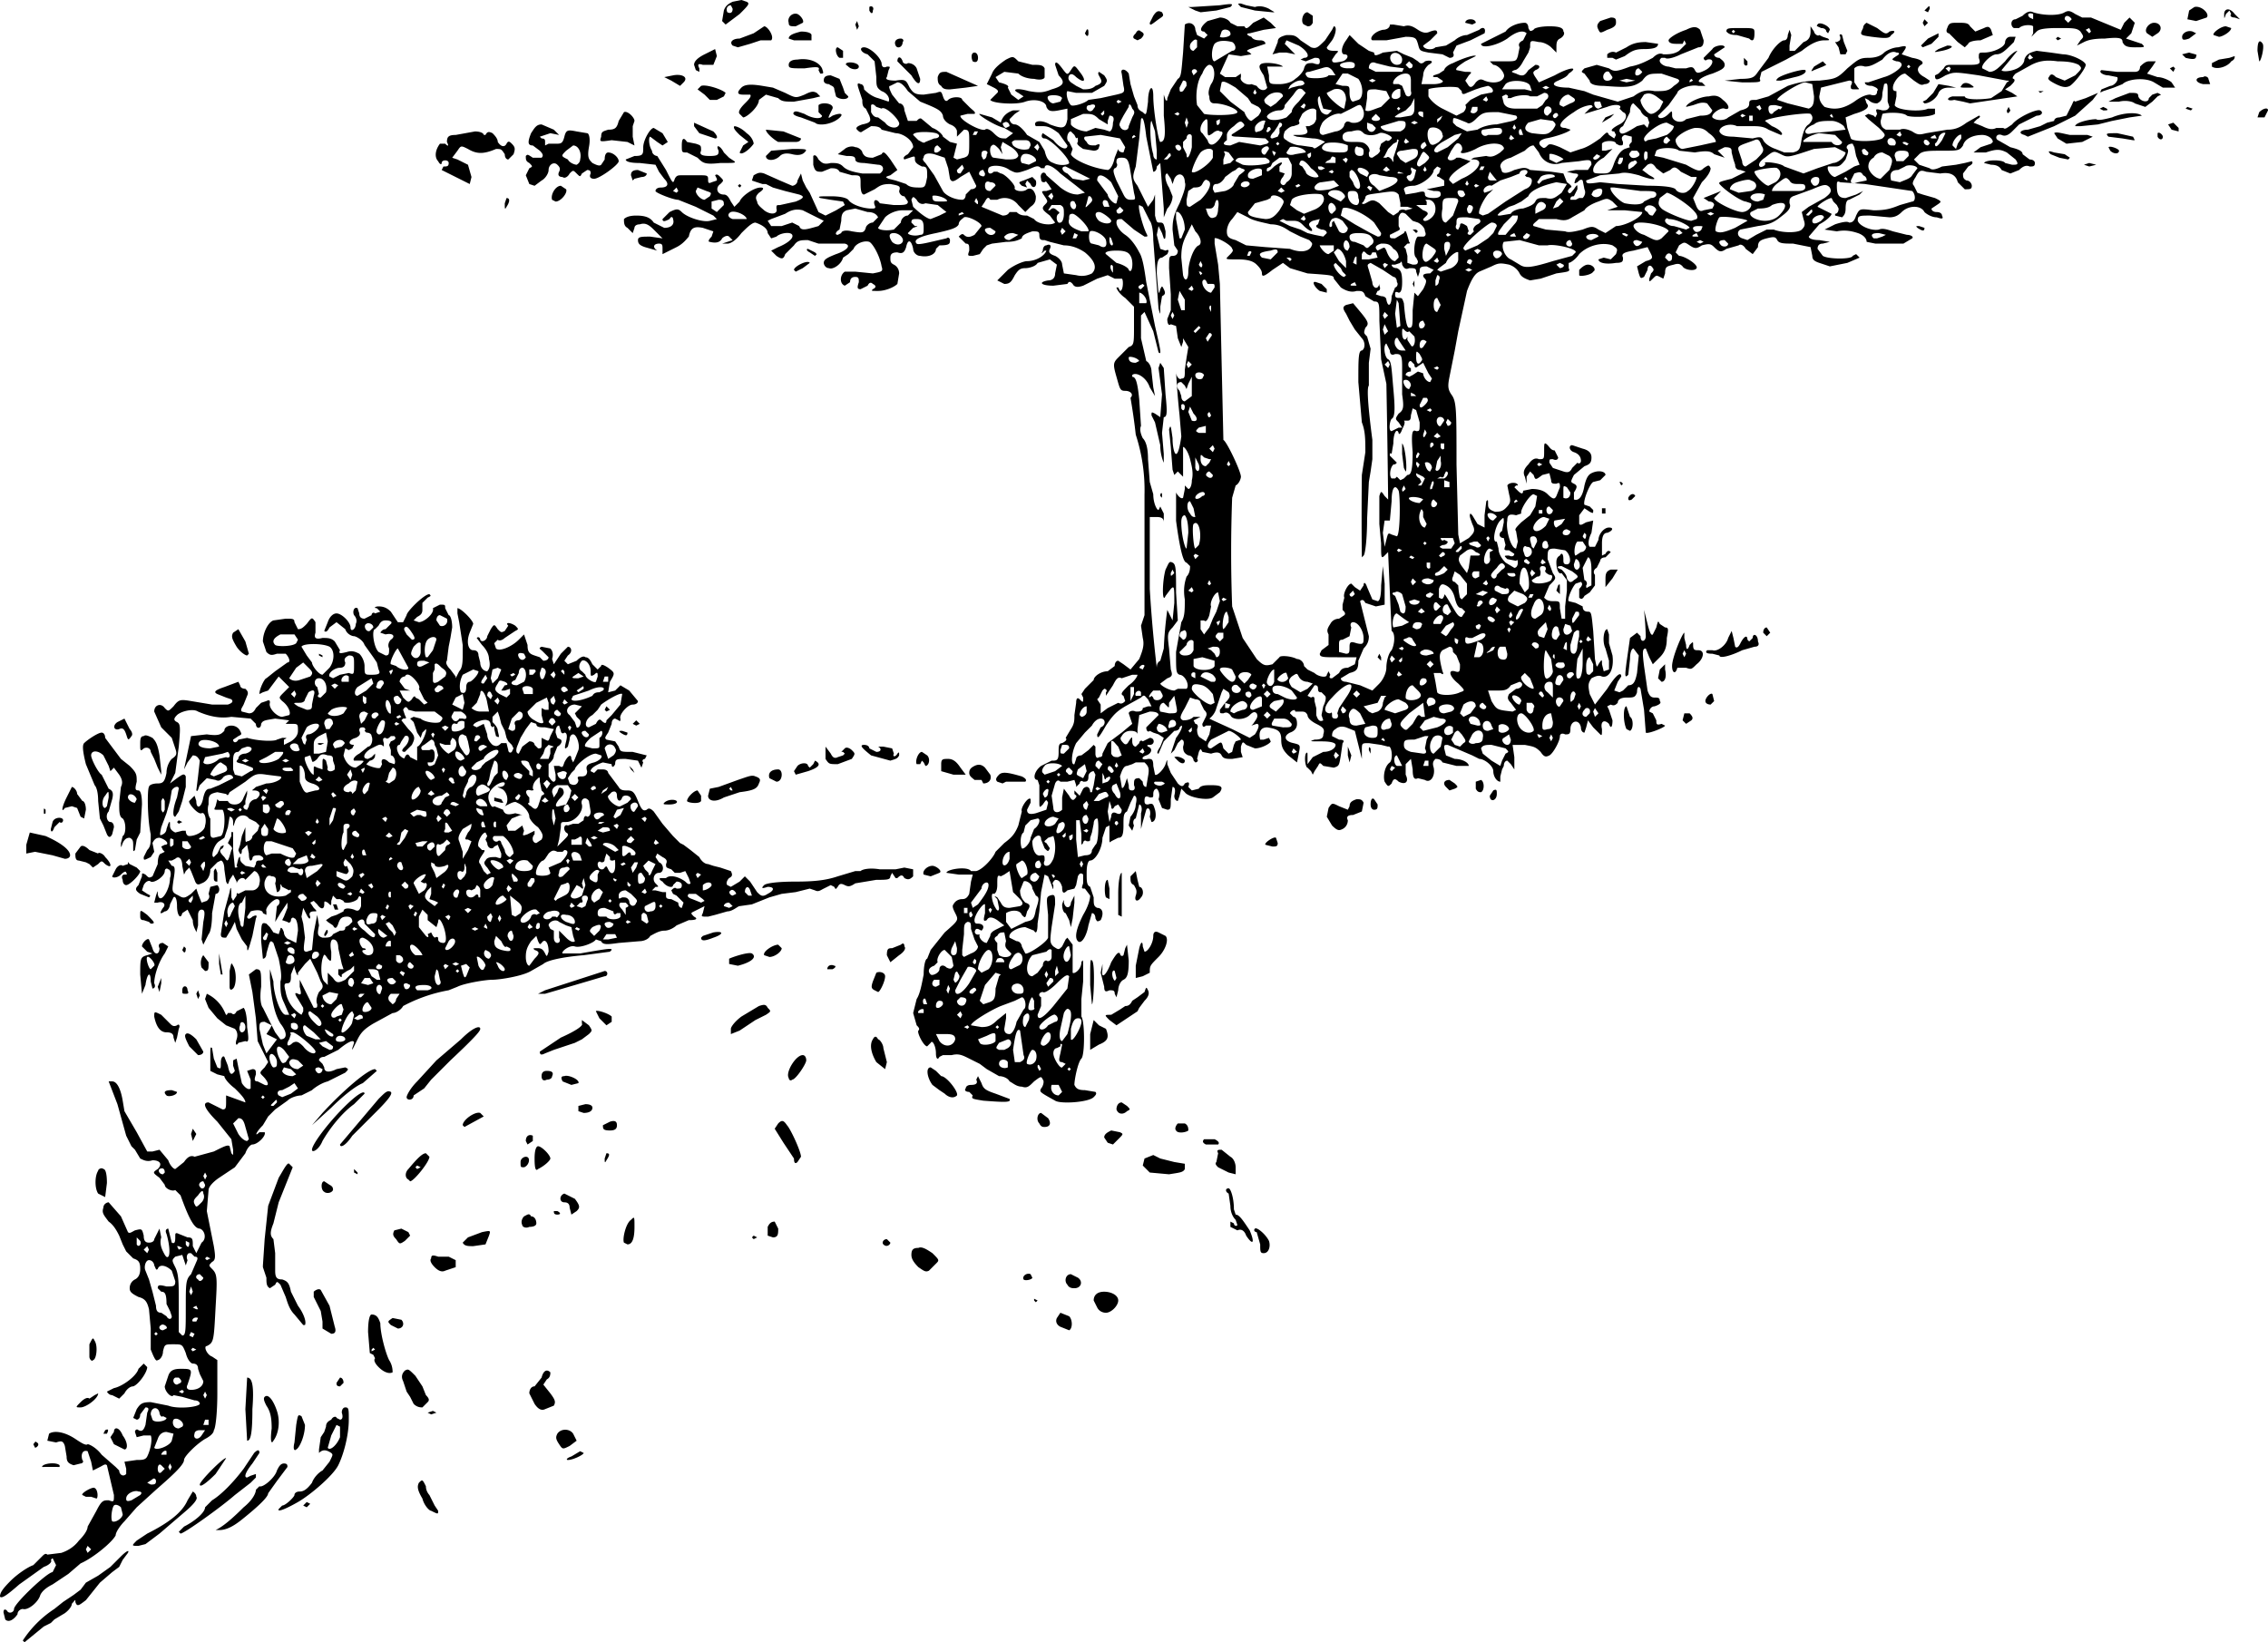 <?xml version="1.0" encoding="utf-8"?>
<svg xmlns="http://www.w3.org/2000/svg" version="1.1" viewBox="0 0 1294 937">
	<title>Sketch of a winding path going up and around a small embankment, with two trees at the top.</title>
	<path d="M13 936a62 62 0 0 1 18-18l5-4 6-4 4-3 3-4 7-4 7-5 6-6c3-3 5-4 4-2l-3 4-2 4-4 3-7 6-8 10c-4 3-5 4-6 1 0-2 0-1-2 1 0 2-3 5-5 6l-5 3-2 2-4 2-11 9-1-1zM3 924l-1-4c0-2 1-2 2-1 1 2 4 1 4-1 0-3 19-21 22-21l2-4-2-4-1 1c1 1-1 3-4 4l-14 10c-8 7-10 8-11 7 0-2 1-4 6-9 4-4 10-8 13-9l5-5c1-1 2-2 3-1l8-1c3-1 7-3 10-7 3-3 5-6 5-8l5-9c3-6 4-6 7-6 3 1 3 1 3-3l-4-17c-1-1-2 0-4 1l-4 2-1-5-2-6c-3-1-4 2-3 5 1 1 0 2-1 2l-4 1c-3-1-4-2-4-5l-1-6c-1-3-2-3-5-2l-5-1 1-4c3-2 9-1 15 3 3 2 6 4 7 3 1 0 5 2 8 6l8 7 2 2c0 2 2 4 4 2v-3l-1-4 7-1c3 0 5 0 6-2 2-4 3-10 2-12h-4l-4 1-1-3c0-1 1-2 2-1 2 1 3 0 4-3l1-7c1-2 1-3-1-3l-3 4c0 2-1 3-2 3l-2-1 2-5c2-3 3-4 8-4l10 2c5 2 17 1 18-1 0-1-1-2-3-2l-7-2-5-1c-1 2-5-2-5-5l2-6c1-3 3-4 7-4 7 0 7 0 4 9-1 2 0 3 2 3 4 0 7-2 7-5l-2-4-1-3c0-2-1-3-3-3-1 0-3-2-4-6-2-5-2-5-7-5s-5 0-6 4c0 3-2 5-3 5-1 1-2-1-4-6v-12l-1-11c-1-4-2-6-6-7-4-2-5-3-5-5s1-4 3-5 3-3 3-6c0-4-1-5-4-6l-4-4-2-4-2-5c-1-2-3-6-6-8-3-4-4-5-3-8 0-2 2-3 3-3l7 8 4 9c1 1 2 0 4-1 4-1 4-1 5 3 0 3 1 4 3 4s3-1 3-2a1956 1956 0 0 1 3-6l1 5c-1 3 0 6 1 8s2 4 3 3 1-6-1-13c-1-2 0-3 1-3l1 4 1 4c2 1 2-1 2-4 0-1 0-2 2-1l5 2c3 0 3 1 3 5l2 4 1-2 2-4c3-2 2-7-1-8-3 0-6-5-11-19l-3-3c-2 1-6-1-6-3l-3-4c-4-3-4-3-1-5 3-3 1-5-3-5-3 1-5 0-7-1l-3-5-2-2-3-6-5-18-5-13h2c3 0 5 5 6 11l1 6 7 12 6 11h3l4-1 5 6c1 3 3 5 4 5l5-4c2-3 4-4 6-3l11-3c6-3 8-4 9-3l1 4 1 1v-3l-1-6-8-10c-7-7-9-11-5-11l4 2 4 2c2 0 2-1 2-5v-3a2547 2547 0 0 1 11 4c0-2-3-5-6-8-4-3-6-6-6-7l-4-1-4-2v-9c0-4 0-5 1-4l1 6 2 5c2 1 2 1 2-3 0-2 1-4 2-3l2 5c1 5 2 6 4 3l-1-3v-3l2-1 1 5 2 9c2 3 4 4 5 3v-5l-2-5 3-1c2 0 2 1 2 3-1 3-1 4 1 4l4 2c3 1 2-2-1-5-2-2-2-2 1-5l2-3-2-4-4-8-1-13-2-15-2-10 4-3c3 0 3 1 3 10-1 7 0 11 1 12l7 14 3 4c4 0 4-4 0-9-3-5-5-12-6-26v-5l2 7c0 7 4 19 7 19h2l-3-7c-2-4-2-7-2-12 1-3 0-8-1-13l-3-9c-2-2-2-1-4 6 0 2-1 3-2 3l-1-10c0-10 0-11 3-10l2 2 2 3 3 1 1-3c0-1 1-1 2 2 0 2 2 4 3 4l4 2 1-7c0-4-1-7-2-7-1-1-2 0-2 1s-1 2-2 1l-3-1 1-2 2-5v-3l-4 6-3 5 1-9c2-1 2-4 0-4s-7 5-6 7v2l-2-1c0-2-4-2-7-1l-2 3c0 1 1 2 3 0 2-1 3-1 2 1l-2 10c-2 7-3 11-3 6l-3-4-3-6-1-4-2 4-3 5c-2 0-3 0-3-2l2-13 3-11c1-6 1 1 1 3l1 2 2-3c0-1 0-2 1-1l2-1 2-1h4c2 0 4-2 4-4 1-3-1-7-3-7l-3 3-2 2c-1-2-4-1-5 2v-1l-2-4-2 3c-1 3-1 3-2 1l-1-7c0-3-1-5-2-5l-2 1-2 2-2 2c0 4-2 7-5 8-2 1-3 1-4-2l-2-5-1-2-2 2-1 2-1-5c0-4-2-6-4-4l-2 1h-2l2 3c2 0 2 2 1 8-1 7-1 7 3 9 3 2 4 1 7-1l3-3 1 3 2 5 3-1c1-1 2-2 1-4l1-4 4-1c2 2 1 5-1 5l-2 11c0 7-1 11-2 12l-2 4-1 2-1-3 1-10c1-5 1-7-1-7-1 0-2 1-2 3v6l-1 4c0-1-2-3-2-7l-3-6-3 2c-1 4-3 1-3-4 0-4-1-6-2-5l-2 4c0 1-1 4-3 4-3 2-3 1-1-2 2-2 0-4-3-3h-2l1-4c1-3 1-3 1-1 1 7 7-2 7-9 1-3 0-5-1-5-1-1-2 0-2 1 0 3-6 7-8 6-1-1-3 0-4 2l-1 3 3 2c2 1 2 1 1 2l-5-2c-3-2-3-3-1-5l2-5c0-2 0-2 2-1 2 2 2 2 4 1l3-7c0-4 1-6 2-6l2-1-1-1-1-2 2-1c3 0 1-3-3-4-2 0-3 1-4 3l1 5-2 3c-4 2-4 2-4 0l2-4c2-2 2-4 2-9-2-9-2-26-1-27 0-1 2-2 5-2s4-1 5-6c0-4 2-7 3-8 3-2 3-3 2-6l-2-6-6-6-4-9c0-4 4-5 6-2 2 2 2 2 5-1 3-4 4-4 10-3l12 2h9c3-1 3-2 2-3l-3-1-5-2c-2-1-2-2 4-4l8-3 1 2c0 1 1 2 3 2 1 1 2 2 1 4l-2 5c-1 2-2 3-1 4l4 1c2 0 3-1 4-3l3-3 3-1c2-1 2 0 2 1-1 3 4 8 7 8l4-1c1-1 0-5-4-8-2-2-2-2 1-5l3-3-6-6-3 4-3 4-3 1-2 1c0-3 3-9 4-9l5-4 7-5c2 0 1-3-1-5h-5c-3 1-4 1-6-1l-2-6c0-5 3-11 6-12l7-1c4 0 5 0 5 2l2 4c2 0 3-1 5-3 3-4 3-4 5-1v6c-1 3 0 4 4 3 3 0 5 0 7 2l3 5c-1 2 0 2 4 1 3-1 5 0 7 1 2 2 3 5 3 7 0 5 0 5 4 5 5 0 5-1 4-3l-1-4-2-3-5-7c-1-3-5-5-6-5s-4-1-5-4l-5-4-4 3c-1 2-2 3-3 2l2-5c1-3 3-5 5-5 3 0 8 5 8 8s3 1 3-2c1-2 0-4-1-5-1-2 0-5 2-4l1 3c0 2 1 3 3 3l4-2c0-1 1-2 2-1l3-1-2-2c-2 0-1-1 1-1 3 0 5 1 7 3l2 3 2 3h3l2-4c0-2 10-12 13-12 1 1 1 1-1 2l-3 3v4c0 2-1 3-3 4l-2 2 3 1c3 0 9-5 8-8l4-2c3 0 3 0 3 2l2 4c1 0 2 3 2 7l-1 6-1 5-1 8c-1 1 0 3 2 5l3 4v1l2-4c2-2 2-6 2-10v-5l-2-13-1-5v-3c2 0 9 7 9 9l-2 5c-2 5-1 10 2 10 2 0 3 1 3 3l1 4c0 3 2 5 4 5 1-1 2-3 1-7 0-3-2-6-4-8l-3-4c1-1 2 0 2 1 1 2 4 0 4-2l2-4c2-3 2-3 4 0 2 2 2 2 4 1l2-3c-2-2 1-2 4 0 2 2 2 2 0 3l-6 4c-1 1-3 2-4 1l-2 2 1 3c2 2 9-1 13-5l3-3 2 6c0 4 1 5 4 6l3 1 2 2c2 0 3-1 3-2l-3-3c-2-2-3-2-1-3l5 1c1 1 2 3 1 6l1 3 4-6 4-4c2 0 3 3 0 5l-2 3 2 2 5-2c2-2 4-3 5-2 2 0 3 2 4 4l3 3 2-2c0-1 1-1 4 1 4 3 4 3 1 8l-1 6 4-1 3-3 5 3 5 6c0 1-1 2-3 2-3 0-8 6-7 8 0 1 0 2-1 1l-2-1c-1 0-2 1-2 3l-2 5c-2 3-2 3-1 4l5 1 2 3c1 3 1 3 8 3l8 2-1 2c-1 0-2 1-1 2l-1 3-1-2-1-2-7-1c-5 0-6 0-6 3-1 2-2 2-2 0l-5-1c-3 1-7 3-7 5l2 1 2-2h3c2 0 3 1 3 2l3 4 3 4c1 2 3 2 5 2 3 0 4 1 6 6s3 6 5 5c1-1 2-1 4 1l5 7 6 7 4 4 2 1 4 3 5 4c1 2 3 4 5 4l3 1 4 1 6 2c1 2 1 3-1 4-1 1-2 3-1 4l2 1 5-3 3-3 3 3 4 6c2 2 3 3 6 1 4-2 4-4 0-4-3 1-4 1-2-1 1-1 7-2 18-2 12 0 18-1 24-3l10-3h3c1-1 5-2 11-1h9l5-1 5 1v4c-2 2-3 2-5 1-1-2-2-2-4 0h-1l-2-3-1 2c0 2-2 2-8 2l-12 2c-3 2-4 2-6 1s-3-1-4 1c-1 1-1 2-2 0l-2-1-4 2c-2 1-3 2-5 1l-3-1-8 2-8 1-7 2-5 2-5 2-7 1c-1 0-4 3-7 3l-7 2-4 1c-4 0-4 0-3-2l1-4-2 1-4 2c-2 1-2 1 0 3 2 1 2 2-3 2l-7 3c-1 1-4 3-7 3s-6 2-8 3c-1 2-4 3-6 3l-12 1c-7 1-9 1-10-1l-3-1c-1 2-9 5-12 4s-8 3-7 4h10c17-3 18-3 18-2l-1 1-15 2c-12 1-21 3-23 5l-7 4c-5 3-18 5-22 5s-16 2-20 4l-5 2a88 88 0 0 0-26 9c-1 2-4 4-6 4l-11 6c-5 3-7 5-9 9l-3 6v-1l1-3c0-2-3-1-9 4l-8 4c-2 0-3 1-3 2l2 2 1 2c0 3 3 3 7 1l5-1c2 1 2 1 0 3l-10 5c-4 1-8 4-9 5l-6 3c-2 0-6 1-8 3l-7 5-4 4-3 5c-4 4-5 7-2 4h3c1 2-4 7-7 7-1 0-3 2-4 5l-6 8-9 6c-3 2-6 5-6 7l-1 12 2 10 2 10c1 6 1 8-1 9-2 2-2 2 0 4 3 3 3 5 2 22-1 19-1 20-5 22-2 0 0 5 3 6l3 2v19c0 11-1 20-2 21 0 2-3 4-5 5-5 3-12 10-12 12 0 3-8 10-16 17l-11 10-7 8c-2 2-5 6-5 8-2 4-13 13-20 16l-7 6-9 6c-4 2-6 4-7 6-1 4-7 9-10 8-1 0-3 1-3 3-2 3-5 5-7 3zm49-40-2-2-1 2 1 2 2-2zm18-20-1-4c-1-1-3-2-4-1s-2 7-1 9c2 1 6-2 6-4zm10-11c1-1 1-2-1-2-2-1-7 1-7 4 0 1 0 2 3 1l5-3zm9-8c0-1-1-2-2-1l-3 2 2 1c2 0 3 0 3-2zm5-7-2-2c-1-1-2 0-2 2s1 3 2 2l2-2zm4-1-1-2-1 2 1 2 1-2zm-3-9c-1-1-3 1-3 2h3v-2zm3-6 1-4-4-1c-2 0-4 1-5 4l-2 5c1 2 9-1 10-4zm17-3 2-3h-3c-2 0-3 1-3 2-1 3 2 4 4 1zm-11-5c2-2-3-6-5-4-1 2 0 5 3 5l2-1zm15-4h-2l-1 3h3v-3zm-24-1-2-1c-1 1-2-1-2-2-1-4-5-3-5 1l1 3c1 2 8 1 8-1zm23-13-1-2-1 2 1 2 1-2zm-13-2-1-1-2 1 2 1 1-1zm-2-5c1-1 0-2-1-3h-2c-2 1-1 4 1 4l2-1zm9-19-2-1-1 1 1 1 2-1zm-1-9-2-1-1 2 2 1 1-2zm-21 0-1-1-1 1 1 1 1-1zm16-15c0-14 0-16 3-19l3-7c1-2 1-3-1-3l-2-2h-1c-1 0-2 2-1 4l-1 3-1-3-1-3-4 1c-2 2-2 2 0 6s2 9 2 20v17l2 2c2 0 2-3 2-16zm-11 12c1-1-2-3-3-2-2 1-1 3 1 3l2-1zm18-6c-2-1-4 1-3 2h2l1-2zm-15-1-1-3-2-4c0-6-1-7-3-7l-2-2c0-2 1-2 5-1 4 0 5 0 5-3l-2-6c-3-3-7-4-8-1-1 1-1 0-2-2 0-1-1-3-3-3s-3 4-2 6l2 5 2 7 2 8c0 3 1 4 3 4l3 2c1 2 3 2 3 0zm15-4-1-2-2 1 2 1h1zm-3-10-1-3-1 3 1 2 1-2zm6-8-2-2c-2 0-3 2-1 3 1 2 3 0 3-1zm4-11-2-1-1 1 1 1 2-1zm-35-5-1-2-2 2 2 2 1-2zm19-1-2-1h-1l1 2 2-1zm-24-4-2-2v4c1 2 3 0 2-2zm28 1-2-1v2c1 2 2 2 2-1zm8-28c0-2-1-2-3 1-2 2-3 3-2 5s1 2 4-1c1-1 2-3 1-5zm1-5-1-2c-2 0-3 2-2 3 1 2 3 1 3-1zm1-5-1-2-1 2 1 2 1-2zm-24-2c0-2-1-3-3-2-1 1 0 3 2 3l1-1zm48-19-2-7c-1-4-2-5-4-5l-3 3 3 6c2 3 4 4 5 4l1-1zm16-21c0-1 0-2-1-1l-2 2c-1 1 0 1 1 1l2-2zm-7-3-1-1-1 1 1 1 1-1zm15-2 4-3-2-3-3 2-4 2c-3 0-3 2-2 3l2 1 5-2zm3-11-3-3-4-1-1 2c0 1 2 3 6 3l2-1zm15-3-2-1c-2 0-3 1-1 3 1 1 3 0 3-2zm-11-2-3-3c-3-1-4-1-5 1 0 2 2 4 5 4l3-2zm-15-2c0-3-3-6-4-4s1 7 2 7c2 0 2-1 2-3zm7-3-3-4c-4-4-5-1-3 4 2 4 2 4 4 3l2-3zm-7-10-4-2-2-1 2-3 1-2-4-2c-3 0-3 1-3 4l2 9 2 5 3-4 3-4zm22 7c0-2-11-11-13-11-1 0-2 0-1 1l-1 3c-2 3-1 5 2 2 2-1 3-1 6 2 3 4 7 5 7 3zm10-3-4-3-4 1 2 2 2 1 2 1c2 0 2-1 2-2zm7-4c0-1-1-2-3-2s-3 2-2 3c2 1 5 0 5-1zm-18-4-5-4c-2 0-1 4 1 6l5 2h3zm11 1-3-2c-2-1-2-1-1 1 2 3 5 3 4 1zm11-7 1-4-1-2c-3 1-7 11-6 12s6-4 6-6zm-31 3c0-2-2-3-4-2v2c1 2 4 2 4 0zm11-6-4-3c-2 0-1 3 2 6 2 2 3 3 4 2s0-3-2-5zm14 2-1-1-1 1 1 1 1-1zm12-1c0-1 0-2-2-2l-3 2 2 1 3-1zm-38-2-1-1-2 1 2 2 1-2zm23 1 3-1 1-3-1-3c-1-1-6 4-6 6s2 2 3 1zm-19-3v-2l-3-5c-2-3-2-4 0-3s2 0 1-4v-4a10627 10627 0 0 0 8 16c2 0 2 0 2-2-1-2 0-5 1-7 2-2 3-3 1-6l-2-5-2-4-2-4-3 3-4 5c0 2 0 2-1 0l-1-3v-1l-2 5c0 3 0 5-2 5s-2 1-1 5a19 19 0 0 0 9 13l1-2zm39-2-2-3c-1-1-4 3-3 5 1 1 5 0 5-2zm-27-1-1-1-1 1 1 1 1-1zm7-4 1-3-5-1-4 2c0 2 2 5 5 5l3-3zm34 0 2-3h-5c-1 1-2 2-1 4l2 2s2-1 2-3zm-18-3h1-3c-1 0-2 1-1 2h1l2-2zm10-3c0-2-2-3-3-1s1 5 2 4l1-3zm26 1c4-1 2-3-2-3-5 0-6 1-4 3h6zm-10-3-2-1c-2 0-2 1-1 3 1 1 3 0 3-2zm-32-1c0-3-2-4-3-2s0 4 2 4l1-2zm-15-2v-4l3 3c2 3 3 3 7 1l5-5v-3l-2 2-2 1-3 2c0 2 0 2-2 0v-3h3l-1-3-2-9c0-3-1-5-3-5-1 0-2 2-1 7 0 6 0 6-2 4-2-3-2-3-3 0-1 4-1 11 1 13l2 2v-3zm26 2-2-3h-3l-2 3 4 1 3-1zm13-1-2-2c-3 0-4 1-2 3 1 1 3 1 4-1zm25-1-1-5-1-1-1 4c0 3 1 5 2 5s2-1 1-3zm-34 0-1-4c0-2-3-2-4-2h-2l2 4 3 2h2zm51-7-2-2-3 1 1 4c1 3 1 3 2 2l2-5zm-37 3-2-1-1 1 2 2 1-2zm31-1-1-1-1 1 1 1 1-1zm15-3c0-2-4-6-5-5l1 5c1 2 2 3 3 2l1-2zm11 2c0-1-3-4-5-4l1 2c1 3 4 4 4 2zm-70-2-2-1-1 1c-1 1 0 2 1 2 2 0 2-1 2-2zm18 0-2-2c-1 0-2 2-1 3s3 1 3-1zm20 0-2-1-1 1 1 2 2-2zm6-1-2-1-2 1 2 1 2-1zm43-3c3-3 3-4 0-5-1-1-1-1 2-1 2 0 3 1 4 3s1 2 2-1c0-5-2-8-4-5-1 1-1 1-2-1l-1-3-3 3c-2 3-3 5-3 9 0 3 1 5 2 5l3-4zm-137 1c0-3-3-4-4-2l-1 3c1 2 5 1 5-1zm62 0c0-1 0-2-2-3h-2v3c1 2 3 2 4 0zm-48-3c0-1 0-2-2-2-1 0-2 1-2 3s3 1 4-1zm97-2-2-1c-2 2 0 5 2 5 1-1 2-2 0-4zm-77 2-1-2-2 2 1 1 2-1zm39 0c0-1-4-6-6-6s-1 4 2 6h4zm-73-3c-1-2-4-2-4 0 0 1 3 3 4 2v-2zm45 0c0-3-3-6-6-7-3 0-2 4 0 6 2 0 2 1 1 1-3 0 0 3 2 3s3-1 3-3zm-35 0 1-10 2-10 1 6c-1 5-1 6 2 7 3 0 5 0 6-2l4-2c2 0 3 0 3-2l2-1 2-2c0-2-1-3-3-3-3 0-4 1-5 4s-2 3-3 1l-3-2-1-1 3-2 3-1 2-1 2-1c0-2 3-2 6-1 2 1 3 1 4-2v-5c-1-1-1-1-2 1-2 2-8 3-8 1l-2-1h-2l-2-2-1 3c0 3 0 3-2 1-2-1-2-1-2 1 0 3-2 3-4 0l-2-2-2 1 2 3c2 2 2 2 0 2s-3 1-2 3c0 2-1 1-2-1l-2-4-1 5 1 4 1 8c-1 7-1 8 1 8l3-1zm7-9 1-2c1-1 1 0 1 1-1 2-2 3-2 1zm6-14-1-3h2l1 3h-2zm100 22-2-1c-1 1-2-1-3-3l-3-3-1 3c0 3 1 4 4 5 4 1 6 1 5-1zm-32-2c2-3-1-5-3-2l-2 4c0 2 3 1 5-2zm-36-2c-1-1-3 1-3 3h3v-3zm-57 1-2-1-2 1 2 1 2-1zm88-6c-1-5-4-10-4-6l-1 3-5-4v-3l-3-3-2 4v6l4 5c1 1 2 1 1-1l2-1 1 2 1 1c2-1 2 0 2 1s1 2 3 2c1 0 2-1 1-6zm65 3v-4l4 4c2 2 4 3 5 2l-1-3-1-5-3-1-4-2c-2-2-6 0-6 2l1 2 2 1v4c0 2 1 3 2 3s2-1 1-3zm-166-2-1-1-2 3c0 1 1 2 2 1l1-3zm140 1-1-3c-2 0-3 3-2 4 1 3 3 2 3-1zm59 1-1-2h-5l-2 3h3l5-1zm-138-2-3-3-3-3c0-3-2-3-4-1 0 1 1 3 4 5 4 4 6 5 6 2zm7 1-5-4c-1 2 1 5 3 5l2-1zm5-2-1-2-1-2-2-2-2 1 2 3 2 2 1 2 1-2zm116-1c2-4 0-4-4-2-1 1-2 2-1 3l2 2 3-3zm-138-1-2-1-1 1 1 1 2-1zm69 0-2-1-2 1 2 1 2-1zm58 0-2-1-1 1 2 1 1-1zm-53-1-1-2-1 2 2 1v-1zm26 0-2-2-1 2 1 1 2-1zm4 0v-2c-1-1-2 0-2 1-1 2 1 3 2 1zm42-2-2-1c-3 0-4 1-2 3 1 1 4 0 4-2zm-220 0-1-2-1 2 1 2 1-2zm9 0 1-9v-7l-1 2-1 2c-2 0-3 5-1 11 0 3 2 4 2 1zm76-3c1-3 0-3-2-3s-3 1-4 4c0 2 0 3 3 2 2 0 3-1 3-3zm88-1c0-1 2-2 3-1l2-1-2-2c-3-1-9 4-9 6 0 3 5 1 6-2zm25 3c0-2-2-4-5-4-4-1-4 2 0 4 3 1 5 2 5 0zm32 0-2-1-1 1 1 1 2-1zm10 0-1-4c-1-1-2-2-3 0v3l3 2 1-1zm-89-3-1-2-2 2c0 2 1 3 2 3l1-3zm5 1-1-2-1 2 1 2 1-2zm-66-1-2-1-1 1 1 2 2-2zm37 0-1-1-2 1 2 2 1-2zm58 0h2c1 1 1 0 2-1 1-2-2-3-5-2-2 0-4 2-4 3 0 2 4 2 5 0zm39 0v-2h-2c-1 1-2 1-2-1l-5-2c-3 0-4 1-4 3s1 2 2 2h3c1 2 7 2 8 0zm-220-6-1-2c-2 0-4 4-3 7 0 2 1 2 2-1l2-4zm104 4-1-1-1 2 1 1 1-2zm59 0c1-3 1-4-1-6l-5-4 1 11 2 1 3-2zm60-1v-2c2-1 2-1 0-3h-3c-1 1-1 2 1 4l2 3v-2zm-88-1-2-1-2 1 2 2 2-2zm105-2c0-2 0-3-2-2l-4 2c-1 2 1 4 3 3 2 0 3-1 3-3zm-152 0-1-1-1 2 1 1 1-2zm14 0-2-1-1 1 1 2 2-2zm92 0-2-2-1 2 1 1 2-1zm6 0 1-3c1-2 0-3-1-3-2 0-2 1-2 2 1 2 0 2-1 2l-2 2 3 1 2-1zm44 0-1-1-1 1 1 1 1-1zm12-2-2-2-2-2-2-1-1-2c1-1 2-2 3-1 2 0 3 0 3-2 0-1-1-2-3-2l-2 2c0 2-4 1-6-2-2-1-2-2-1-2h3c2-2 7-1 11 2 1 1 2 2 3 1l-1-3-2-4-3 1h-3l-2-2c-3-1-3-1-3-3 1-2 0-3-2-4l-3-2-1 2 2 3c3 1 3 6 0 6s-4 4-2 6 2 2 0 2l-2 2h2l4 1h2v2c0 1 0 2 3 2l4 2c0 2 1 3 2 3l1-3zm28 2-2-2c-2 0-3 1-3 2l3 1 2-1zm-168-2-2-1-3-1 1-3v-4l-2 2c-2 3-2 4 0 6l4 3 2-2zm39-2-2-2c-2 0-5 4-4 5s6-2 6-3zm74 2c1-1 0-2-1-3l-2-2-3-2c-2 0-4 1-4 3s0 2 2 1c2 0 3 0 4 2 0 3 3 4 4 1zm-253-2v-2l-2 2c-1 1 0 2 1 2l1-2zm232 0 2-4-2-2c-3 0-6 5-4 7l1 1 3-2zm7 1-1-1-1 1 1 1 1-1zm53 0-1-1-4-3h-4c-1 1-1 2 2 3l5 2 2-1zm-227-2-2-2c-2 0-3 1-3 2l2 2c2 0 3-1 3-2zm143 1 4-2c2-1 3-2 3-5 0-2-1-3-2-2l-3 1-4 8 1 1 1-1zm-95-4c-1-1-2 1-1 3h1v-3zm39 0c0-2-2-2-3 0-1 1 0 4 2 3l1-3zm11 3h1v-4c0-2-2-3-2-3l-1 2-2 1c-2-1-3 0-3 1 0 3 3 4 5 2 1-1 2-1 2 1zm59-1 2-6-1-4-1 3c1 3 1 4-1 2l-2-1c-3 5-4 6-3 7s3 1 6-1zm-169 0 3-2c0-1 0-2-1-1l-4-2c-1-2-1-2-1 0s-1 3-2 3l-1-5c1-3 0-4-2-4-2-1-3 0-4 3-1 6 4 10 12 8zm38-1-1-1-2 1 2 1 1-1zm219 0c0-1-2-3-3-2-2 1 0 3 1 3l2-1zm9 1-1-3c-1-3-3-2-3 1l2 2h2zm-221-2-2-2-1 2 2 1 1-1zm34-1c2-2 2-5 0-4l-2-1 2-2 1-2c-1-1-7 3-7 5l3 6 3-2zm127 1-1-2-2 2 2 1 1-1zm-77-2-2-2-1 2 1 2 2-2zm114-2c0-2-3-2-5 0v3c2 0 5-2 5-3zm-209 1c0-1-3-3-4-2s1 3 3 3l1-1zm16 0-1-2-2 1 2 2 1-1zm20-1-2-2-2 2 2 2c1 0 2 0 2-2zm21 0-1-1-1 2 1 1 1-2zm27 0 1-4c-1-2-6 2-6 4 0 3 3 3 5 0zm-98-1-2-2-1 2 1 2 2-2zm122-1c0-2 0-2-2-2l-2 3c0 2 0 2 2 2l2-3zm55 2-2-2v2l1 1 1-1zm-66-5c-2-2-2-2-2 0l1 3h2c1-1 0-2-1-3zm74 1-2-3c-2 0-2 1-2 3s0 4 2 3c1 0 2-1 2-3zm-168-8-3-3-1 2c0 2 1 3 2 2l1 3c-1 2-1 2-4 1l-3-1v3l4 2c2 1 3 0 5-2 1-3 1-4-1-7zm141 8v-2l1-2c-1-1-2-1-4 1s-2 3-1 4c3 2 4 2 4-1zm11 1-2-1v1l1 1 1-1zm-87-2 1-2v-3c-1-3-1-3-1 0 0 2-1 3-2 2-1 0-2 0-2 2s1 3 2 3l2-2zm-84-3c3-3 4-4 2-4l-5 1c-3 0-4 1-4 3l1 4 6-4zm27 2-1-1-2 1 1 2 2-2zm45-1c3-2 4-6 1-4-3 1-6 1-6-1l-2-1v2l2 4 1 3 4-3zm72-2c0-1-1-2-3-1-2 0-3 1-3 3-1 2 0 3 2 2l4-4zm75 3-2-1-1 1 1 2 2-2zm-260-1-2-1-1 1 1 1 2-1zm33-1c0-1-1-2-2-1l-3-1c-1-1-4 0-4 2l2 1h4c1 2 3 2 3-1zm107 1-2-3c-2-2-2-3-1-4 1-2 3-2 6-2 3 1 3 1 3-2l-2-5-2 1c-1 2-4 1-4-2l-1-2c-2 0-2 0 0 0l1-2-1-2c-2 0-5 6-4 8l2 2c2 0 2 0 0 3s-2 4-1 5l2 4 2 2 2-1zm34 0-1-3c-2-1-2-1 0 0l7-3c4-4 5-7 2-7l-1 1h-3c-2-1-3-1-5 1l-2 3-1 1c-2 0-5 6-4 8 1 1 8 1 8-1zm60-5-4-2-3 3 1 2 2 2c0 2 1 2 2-1l2-4zm-23 1c0-3 0-4-1-3-2 0-2 0-2-2l-2-2-1 3c0 2-1 2-2 2-1-1-2 0-2 1 0 3 3 4 4 2 1-1 1-1 2 1 2 4 4 2 4-2zm12 1 1-3h-2l-2 3 1 3 2-3zm-246-1c0-2 0-3-1-2s-2 2-1 3l1 2 1-3zm113 1-1-3c-2-1-3 2-2 3 1 2 3 2 3 0zm57 0c1-2-5-5-7-4-1 1 4 6 5 5l2-1zm17-1-3-3c-4-1-7 1-7 4 0 1 2 2 5 2 4 0 5-1 5-3zm-169 0 1-4c1-2 1-1 1 0 0 2 2 3 3 4l5 1 1-2c0-2 1-2 2-2 3 0 3-2 0-3-2 0-4 0-4 2-1 2-2 1-2-3l-1-5-3 3c0 3-1 3-2 0l1-3 1-5 2-5v4c0 4 0 5 1 4 1 0 3-1 3-3l3-3 1-3-2-2-4-2c-2-3-7-2-8 2-1 3-1 3-1 0 0-2-1-3-2-3l-1 6-2 6-3 2c-3 2-5 9-3 9l2-2 2-4c2-1 2-1 1 1-2 1-2 2 1 5 2 3 2 3 4-4 1-1 0-2-1-3l-1-1 2-4c0-2 0-3 1-2v10l1 10c1 0 2 0 1-1zm17 1-2-2-1 1 1 1h2zm-43-3-1-2-2 2 2 2 1-2zm57 0-1-2c-2 0-3 2-2 3 2 2 3 1 3-1zm191 1-1-1-2 1 1 1 2-1zm-181-2-1-3-5 2-3 3h4c3 0 5-1 5-2zm117 0-2-1-2 1 2 2 2-2zm32 0-1-1-1 1 1 2 1-2zm-101-1-1-1-1 1v1l2-1zm108 1-1-3c-1-2-5-3-5 0l1 3h5zm-163-4-2-3-6-2-6-2h-3c-2 1-2 7 0 8l3-1h5c4 2 7 3 8 2l1-2zm11 2-2-2-1 2 2 1 1-1zm22 0-1-2-1 2 1 1 1-1zm65-4 2-5-2-1c-2 0-2 0 0-4 2-2 2-4 2-5l-5 3c-2 3-3 5-2 7l2 6v4l3-5zm-59 0c-1-1-2 1-1 3h2l-1-3zm46 0c0-2 1-3 2-3l1-1-2-2-2 2-2 1c-2-1-2 0-2 3s1 4 2 3l3-3zm39 2c0-3-3-8-6-10h-5c-2 1 0 4 2 3 1-1 2 0 2 1l2 4c0 2 2 4 3 4l2-2zm67 1h2c1-1 1-2-2-4-2-1-4-2-5-1v4c0 2 1 2 3 0 1-1 2-1 2 1zm-112-5c0-3-2-3-4-1-1 2 1 4 2 3l2-2zm105 2-2-2c-2-2-7-3-7-1l7 4 2-1zm-244-2-2-3h-3v3c1 2 5 2 5 0zm89-2v-8c2-1 2-3 0-3s-2 1-2 2v3c-1 1-2 10 0 10l2-4zm46-1h-3l-4 1 1 2h3l3-3zm-145-1c-2-1-2-1-2 2 0 2 0 3 2 1v-3zm233 3v-3c0-2-1-2-2-1l-2 1h-2v3h6zm5-1-2-3-1 3 2 2c2 0 2 0 1-2zm-157 0v-2l-2 2 1 1 1-1zm51-3 2-4-2-1-2 2-1 5c-2 2-2 2 0 2l3-4zm92-3c-2-2-1-5 1-4l3-1h3l3-2c0-2 1-3 2-2 1 0 2-1 2-3l-1-6c-2-3-5-1-4 2 1 4-4 10-9 10-3 0-3 0-3 3l-1 7-1 4 4-4c2-2 3-3 1-4zm53 6-2-2-1 2 1 1 2-1zm-67-2c1-2 1-3-2-7-3-2-5-5-5-6 0-3-4-7-7-8-1-1-3 0-5 1l-2 1c3-3 1-9-2-10-2-1-3-1-1-1s3-1 3-2-2-1-5 1c-4 3-5 6-4 9s2 4 3 3l5 2c1 3 3 3 7 2l4 1h-1l-5 2-3 4 1 3h4l4-3 1 3c-1 3-1 3 2 2l4-2v2c-2 2-1 5 1 5l3-2zm-27-22v-2l4 1c1 2 2 2 0 2l-4-1zm80 22-2-2-2 2c-1 1 0 2 2 2l2-2zm-245-1-1-1-2 1c-1 1 0 1 1 1l2-1zm224 0-2-1-2 1 2 1 2-1zm-215-1c2-1 3-12 1-15h-3c-2 0-2 0-1-2l1-4 1 1h5c1 2 3 2 4 2 2 0 4-1 5-4l2-4v2l-1 4v2c-2 1-1 3 1 3l1-2c0-2 2-4 4-4 3-2 3-5-1-5-2 0-1 0 1-2l6-2c5 0 10-3 8-4l-8-1c-6-1-7 0-12 4l-6 4-3 2c-1 2-1 2-2 1l-5-1c-5 1-5 2-5 7-1 3 0 7 1 8v6c0 4 0 5 2 5l4-1zm79-1-2-2c-2 0-3 2-1 3s3 1 3-1zm19 1-2-2-2 2 2 1 2-1zm-129-4 1-3c1-2 1-1 1 1s1 3 3 4l4-1h2c0 2 1 3 2 3 4 0 9-3 9-6 1-3 0-8-2-7s-8-6-7-7l3-3 1 3c0 5 3 4 4-2 1-4 2-5 4-5l5-2 4-2 4-2c0-3-5-2-6 0-1 1-2 2-4 1l-5-1-4 4c-1 2-1 4-2 3l1-8 1-9c-1-2-2-3-4-3l-3 4-2 4 4-19 9-1c7 1 8 0 10-2 0-2 2-3 4-3s4 1 5 3 1 2-1 3l-3 2c0 2 2 2 3 0l5-1c7 2 16 2 17 1l3-1c3 0 3 0 1 1v3l4-2c3-2 4-4 4-6 0-4 0-4-4-4h-3l2-2-8-1c-6 1-7 1-8 3 0 3-3 3-3 0l-3-3-11-1c-6 1-12 0-19-3-3-2-10 0-12 2s-2 3 0 4 2 3 1 14l-2 15-2 4-1 2 4-3c3-2 4-3 5-1v6l-2 8-2 6-2 3c-2 0-1-6 1-11l1-5c0-2-3-1-4 1l-1 6-2 7-3 8c-1 5-1 5 1 4s2-3 2-3zm6-4 1-1 2 1-2 1-1-1zm52 4-2-3-2 3c0 3 0 4 2 4s2-1 2-4zm25 2-2-1-2 1 2 2 2-2zm-15 0c1-1-3-8-5-8l-2 6c1 2 5 3 7 2zm95-1-2-3c-1-2-2-2-2-1v3c-1 2-1 2 2 2l2-1zm90 0c0-2-1-2-4-2l-3 2 3 1 4-1zm13-1-1-1-2 1 2 1 1-1zm-85-4c-1-1-2 1-1 3h2l-1-3zm7 0c-1-1-2 1-1 3h1v-3zm70 2-1-1-2 1 2 2 1-2zm-163-3 1-4c1-3 1-3-1-3l-2 6v4l2-3zm-8 1-1-2-1 2 1 1 1-1zm70-2-2-2-1 2 1 2 2-2zm64-5c-1-1-1 1-1 5l1 4 1-4-1-5zm29 7h-3c-1 1-1 1 1 1l2-1zm-124-2-1-1-2 1 2 2 1-2zm148 0-1-1-2 1 2 2 1-2zm-26-1c2-1 2-1 1-2-2-1-6 0-5 2s2 2 4 0zm11-1 2-4-4 1-2 4 1 1 3-2zm-188-2c-1-2-4 0-3 2h2l1-2zm37 0c-1-2-1-2-2-1-2 1 0 4 1 3l1-2zm35 2h2c3 2 4 1 3-2l-5-1-4 2 2 2 2-1zm19-1c-1-3-3-3-4 0l2 2 2-2zm18-2-3-1c-1 1 2 5 4 4l-1-3zm-121-1-1-2h-3v4c2 2 4 1 4-2zm-60-4c-1-2-1-2-2 0v5c1 2 1 2 2 0v-5zm40 5-2-1c-1 0-3 0-2 1l2 1 2-1zm4 0-1-1-1 1 1 1 1-1zm187-1-1-2c-2 0-3 2-2 4 1 1 3 0 3-2zm39-1c0-2-2-3-4-1-1 2 1 5 2 4l2-3zm-56-3 1-3c2-1 2-1 0-3l-1-5c0-3 0-3-2-1s-2 4-2 5c1 1 0 1-1 1-3-1-4 1-1 4v3c-1 0-1 1 1 2 2 2 3 2 4 0l1-3zm-146 2c0-2-1-2-2-2l-3 2c0 1 1 2 3 2l2-2zm100 0-2-1c-2-1-3 0-3 1l3 1 2-1zm16 1c0-2-3-5-5-4s-2 3 1 4h4zm45-1 2-4 1-4-2-3h-6c-2 1-3 2-3 4l1 3 2-3c1-3 1-3 3-2 1 2 1 3-1 5-3 3-4 6-1 5l4-1zm33 0 2-1 2-2c0-2-4-3-5-1-1 3-3 2-3-1 0-2-1-3-3-2l-2 2c-1 2 5 7 7 6l2-1zm-104-1 2-3c2-1 3-1 2-2l-1-1-3 2c-3 0-6 2-5 4s5 2 5 0zm61-1-2-2-2 2 2 1 2-1zm-161-2-2-1-1 1 1 2 2-2zm88-4-1-2c-2 0-5 5-4 7 1 1 5-2 5-5zm57 3-1-1-2 2c0 1 1 2 2 1l1-2zm33 1-2-2-2 2 2 2 2-2zm-138-1-2-2-1 1 1 2 2-1zm77-5c3-2 4-7 1-7-1 0-3 2-3 4l-2 4-1 4c1 2 1 2 2-1 0-2 2-4 3-4zm-65-3c-1-1-3-1-5 1-4 2-4 5 0 5 1-1 2 0 2 1l2-2 1-5zm7 1c-1-2-5 3-4 5s1 1 3-1l1-4zm37 6-2-2-2 2 2 1 2-1zm30-1c2-1 2-2 0-3-1-1-3-2-4-1-3 1-3 6-1 6l5-2zm-125-1-1-1-2 1 2 2 1-2zm27 0c4 0 2-3-2-4-3-1-4-2-4-4 0-4-2-7-3-6v9c2 5 3 7 5 6l4-1zm166 0 1-2-3 2-1 2 3-2zm-6-1c0-2-2-2-3 0l1 1 2-1zm-26-3-2-2-2 2 2 3 2-3zm-32-4 2-2v-4c0-2-1-3-2-3l-2 6-1 5-1 2c0 2 1 2 2 0l2-4zm48 2c-1-2 0-2 2-2s3-1 3-3c-1-3 0-4 4-5 3-1 5-3 4-4l-3-1c-4 0-12 7-12 9l-2 2-2 3 1 3c3 2 5 0 5-2zm-105 0c2-3 1-7-1-7l-2 3-1 4-1 1 2 1 3-2zm34 1c0-3-3-3-3-1l2 2c1 0 2 0 1-1zm-75-1-2-2-2 2 2 1 2-1zm133 0v-3l-1-5h3c2 1 2 1 3-2 2-4 4-5 4-2l1 2 1-2 2-5c1-3-1-9-3-9-1 0-2 1-2 3l-1 4c-2 2-2 1-1-3s0-5-1-5c-1 1-2 0-2-1l-1-3c-1 0-2 1-2 4l1 3 2 1c1 1 0 3-2 4l-2 5c0 2-1 3-3 5v7c2 3 3 4 4 2zm-116-3-1-3-2 3 2 3 1-3zm47 2c0-2-4-5-5-4s2 5 3 5l2-1zm42-1c0-2-2-4-3-3s0 5 2 5l1-2zm8-1-2-1c-3 0-4 2-1 3 2 1 3 0 3-2zm25 0c1-1 0-2-2-2l-3 1c0 4 5 5 5 1zm-196-1c3-1 3-2 2-4l-3-2c-2 0-6 6-6 7l2 1 5-2zm16-1c1 0 2-1 1-2l-5-2c-4-1-5-1-3-3 0-2 2-3 4-3 4-1 5-4 1-4l-3 1-2 2c-2 0-3 1-3 5v5l1 3 4 1 5-3zm123 0-2-3c-2 0-3 3-2 5s4 1 4-2zm38 0-2-4c0-1-1-2-3-2s-2 0-1 2l4 4v2l2 1v-3zm-125-1c0-2 0-2 2-1l3 1v-3c0-3 0-4 2-2l1 4c-1 2 2 3 4 1v-2l-1-3c0-2 0-3-3-3-3-1-4-1-6 2-2 2-3 2-3 1l-1-3-3 1c-1 1 3 10 5 10v-3zm-12 0-1-1h-3c-3 0-2 2 1 2 2 0 4 0 3-1zm41 0v-1l-2 1 1 2 1-2zm46 0-1-1-1 1 1 2 1-2zm-36-3c-1-3 1-4 4-1l3 1c1-1 0-5-2-5v-3l-1-3 1-2c3-1 3-2 2-3h-2c-1 1-2 2-3 1-1 0-2 0-1 3v2c-2-2-3-1-7 1s-6 6-2 6l2-1 2-2v1c0 2-2 3-3 3l-2 2c1 1 7 3 8 2l1-2zm57 1 2-2 5-3c2-2 3-3 2-4-2-1-8 3-8 5l-4 2-3 3c0 2 5 2 6-1zm34 0-1-1c-1-1-2 0-2 1 0 2 1 2 2 2l1-2zm-103-1c2-2 2-2-1-2h-3c-1-1 1-3 3-4l5-4c2 0 3-4 2-6 0-1-1-2-3-2l-1-1c1-1 0-2-1-2-2 0-2 1-2 2 1 2 0 3-2 4-4 1-5 4-1 4l-1 2-2 1-2-1-1 4c1 4 4 7 7 7l3-2zm44-5-1-4-1-2c0-2-1-3-2-3l-4 3c-2 1-2 2-1 3h4c2-1 3 0 3 3s-1 4-2 4h-2c0 2 1 3 4 1l2-5zm-125 2 4-1c2 1 3-1 1-3l-3 1-5 1-5 1-1 3c1 2 6 1 9-2zm17 1-2-1-2 1 2 1 2-1zm17-1c3-3 3-4 2-4h-4l-5 3-4 2c-1 2 6 2 11-1zm6 1-2-1-2 1 2 1 2-1zm73-3v-5c2 0 6-9 5-10l-2 2-1 3-2-3-2-6-2-2 2-1 4 1c2 2 9 3 11 2 1-1 2-2 1-3l-4-3h-11l-4-1c-1-2-2-2-3 0l1 3c1 2 1 2-1 2l-1 1 4 5c4 4 4 5 2 9l-4 4c-2 0-2-1 0-3 3-3 3-7 0-6l-2 3-1 2c-2 0-2 3 0 6 2 2 3 2 3 1 1-2 2-2 3 0l4 2v-3zm27 2c0-2-4-5-5-4-1 2 1 5 3 5l2-1zm48 0 1-3v-3l2-1-3-1-2 2-1 3-2 3h5zm37-2c1-1 2-3 1-4-1-3-5-3-6 0l2 6 3-2zm-82-3-1-5-1-3-2-1c-3 0-3 5-1 8l2 3 1 1c1 0 2-1 2-3zm-82 1 1-6-1-5-4 2c-3 2-3 3-3 6v4h3l4-1zm-4-5h3l-2 1c-2 0-2-1-1-1zm77 4c2-2 2-6-1-7l-1 2v2h-3l-3-1c-1 1 4 6 5 6l3-2zm34-1-1-2-2-2-1-2-1-4-2-4-1-4-1-3-3 3v3c1 1 3 3 3 5 1 4 1 4-1 3l-1-4c0-2 0-2-1-1l-1-1c0-2-1-3-2-3-1-1-8 1-8 3l2 1 2-1 2-1 2 6c0 3 2 5 3 6 2 1 3 1 5-1h3l1 4c0 1 1 2 2 1l1-2zm5-1 4-3c2 0 3 1 3 2l2 2c2 0 2 0 2-3v-3l2 1c2 1 2 1 3-2l2-4-5-1c-3 0-5 0-5-2l-3-1-3 4-3 5-2 5c-1 3 0 4 1 4l2-4zm-127 2-1-3c-2-2-6 0-4 2 1 2 4 2 5 1zm107-2-2-1c-2 0-3 1-3 2s1 2 2 1l3-2zm-153 0c0-3-9-5-11-3s0 4 6 4l5-1zm70 0c2-2 2-2 1-3-2-2-6 0-6 2l1 2 4-1zm147-1v-4c2-1 2-4 1-4l-6 4c-2 2-4 4-3 5l4 1c4 0 4 0 4-2zm-167-3c-1-2 0-3 1-3 2 0 6-3 6-5s-5-1-7 1l-3 6 1 3 1 1 1-3zm99-1c0-2-3-2-3 0-1 2 0 2 1 2l2-2zm-26-2-1-1-1 1 1 2 1-2zm88 0-2-2c-2 0-3 1-1 3 1 1 3 1 3-1zm-117-3c1-4 1-5-1-5-1 0-4 6-3 7 1 2 3 1 4-2zm46-1v-3c0-1-4-1-4 1h-1c-2-1-3 2-2 4 1 1 6 0 7-2zm-75-2c0-2-1-3-2-3-2 0-3 1-3 3l1 3h2l2-3zm66 2-2-1-2 1 2 2 2-2zm38-1c-1-2 0-3 2-3 3-1 3-5 0-5l-4 4-2 6 2 1c2 0 2-1 2-3zm32 1-1-1-1 1 1 2 1-2zm5-4-2-2-1-2 2-2 2-2-4-1c-4 0-6 4-3 6l3 4 1 3c1 1 3-2 2-4zm9 2c1-2 2-3 3-2 2 2 3 2 3 0l3-3 5-6 1-6c-1-1-8 3-12 6l-2 3-3 3c-4 2-5 7-2 7l4-2zm5-8 1-2 2 2-2 1-1-1zm-117 8-2-1-1 1 1 1 2-1zm89-1c-1-3-3-3-4 0l2 2 2-2zm-109-1 2-4-2-1c-2 0-3 1-3 3l1 4 2-2zm102 1-1-4v-4l2 1h2v-4l-1-3-6 3-5 5c0 2 2 4 4 5 3 2 5 2 5 1zm-48-2h2c3 1 3-2-1-4h-4c-1 2-2 3-1 4 1 2 3 2 4 0zm-46-2c0-2-3-2-4 0 0 1 0 2 2 2l2-2zm13 1-1-1-2 1 1 1 2-1zm-33-2 2-3c0-1-6-1-9 1l-2 2c1 2 6 2 9 0zm124 0-2-2c-1 0-3 2-1 3 1 1 3 1 3-1zm-97-4c-1-4-3-5-3-1 0 2 2 6 3 5v-4zm55-2c-1-6-4-9-4-5l-2 5-3 3s2 2 5 2h5zm-100 1 1-5c1-3 0-4-3-2l-2 4c0 1-1 2-3 2-4 0-4 0-1 2l5 2c3 0 3-1 3-3zm87-1-1-5-4 2-2 4 6 3 1-4zm-56-3-2-1v3c1 2 1 2 2 1v-3zm20 1-2-2c-2 0-3 1-2 3 1 3 4 2 4-1zm15 2-2-2-1-2-1-2-1-2c1-1-1-4-3-6s-4-3-5-1c-2 0-3 2-3 3l3 4 3 1h-6l2 4c3 3 3 3 5 1 1-2 2-2 2-1l2 1 2 2 1 1 2-1zm41-1-1-2-2 2 2 2 1-2zm32 0-1-3-2 2c0 2 1 3 2 3l1-2zm7 1-2-2-1 2 1 1 2-1zm14-4c1-2 3-2 4-2l2-1c2-2-2-3-8 0l-9 3-1 2c1 2 8 0 12-2zm-57 0-1-2c-1-1-2 0-2 2l2 2 1-2zm-112-1-1-2-2 2 2 2 1-2zm17-1c1-4-1-8-4-8s-3 4-1 5l1 4c-1 1-1 2 1 2l3-3zm105 1v-3l-3 1h-2l2-3c2 0 2-1 0-2-3-1-3-1-4 1-2 3-2 4 1 6l4 2 2-2zm-82-2 4-4-1-3-8 5c-2 2-2 5 0 5l5-3zm95 2v-3c-1-2-6-2-6 0l1 3h5zm-51-3c0-1-1-2-3-2l-2 2c0 2 1 2 2 2l3-2zm13-1c0-2 1-3 2-3s5-4 5-6l-3-1-6 3c-2 4-2 8-1 10 2 1 3 0 3-3zm58 2c0-1-2-3-3-2-2 1 0 3 1 3l2-1zm9-1c0-1 0-2-1-1l-3 2 1 1 3-2zm-140-2-2-1-2 1 2 2 2-2zm26-1c0-3-4-2-4 1-1 1 0 2 2 2l2-3zm80-1c2-3 1-8-1-8-1 0-2 1-2 3l-2 4c-3 1-3 3 1 3l4-2zm-100 0v-3c-2-2-5 1-4 3h4zm55-3c1-2 1-3-2-5-2-2-3-3-4-2v3l-1 2v4c0 2 1 2 3 1l4-3zm24 1-1-2-2 3c-1 2 0 2 1 2l2-3zm6 0 2-5-2-1-3 1-1 5 1 3 3-3zm57-1c0-2 0-3-2-1-2 1-2 1-2-2 0-4-3-7-5-6-2 2-2 5 0 6l2 2c0 2 5 5 6 4l1-3zm6 0h-2l-1 3h3v-3zm-170 0c2-2 1-3-1-5l-3-3-4 3-4 6c1 1 3 2 6 1l6-2zm17-1 5-1c3 1 3 1 3-5 0-4 0-5-3-5-2 1-3 2-2 4 0 2-1 3-3 3-3 0-7 3-6 5l2 1 4-2zm117 0c1-2 0-4-2-4l-1 3c0 4 2 5 3 1zm6 0-1-2-2 2 2 2 1-2zm16 1-3-2-3 2c-1 1 0 1 3 1l3-1zm-39-1-1-1-2 1 1 1 2-1zm11-3h-3v3h2c2-2 2-2 1-3zm-117-1c3-4 3-10 0-12-4-2-15-2-16 0l3 5 3 4c0 2 4 7 6 7l4-4zm-6-7v-1l2 1v1l-2-1zm42 9v-1l-2 1 1 2 1-2zm98 0-1-1-1 1 2 2v-2zm-89-2-6-11c-1 0-5 8-4 9l3 1c2 2 7 3 7 1zm12-3-3-1c-3 0-4 0-4 2 0 1 1 2 3 1l4-2zm55-3-1-2c-3-1-4 0-3 2s3 2 4 0zm-60-3v-5c-1-1-2 0-4 2-1 2-2 4-1 5 2 3 5 1 5-2zm7-1 2-6c0-2-3-2-5 0s-2 8-1 10h1l3-4zm-25-1c-1-2 0-4 1-5 3-2 1-4-3-3l-3-1s1-2 3-2l3-3c1-1 0-2-3-2-2 0-3 1-4 3l-2 2c-2 0-1 10 2 13l4 2c2 0 2-1 2-4zm-53-3 1-2-2-3h-8c-4 2-5 4-3 6 1 1 10 1 12-1zm66-6c-2-3-3-4-4-3s0 2 1 4l3 3c2 0 2-1 0-4zm-22-3c0-2-3-3-4-2-2 1 0 5 2 4l2-2zm42-5-4-2c-1 0-2 1-2 3l2 3c2 1 5-1 4-4zM78 879l6-4c12-6 20-12 23-19l3-5s2 1 2 3c1 1-1 4-7 9l-14 12-8 6-4 1c-4 0-4 0-1-3zm24-5 3-3c6-3 12-8 12-11l4-4c5-3 12-10 18-18l6-9c2-2 3-2 3 0l-4 6c-4 5-5 8-3 8l2-1 3-1v2l-3 3-9 7c-8 7-29 22-31 22l-1-1zm21-1c2-1 6-3 16-13 5-4 7-8 7-10l2-2c2 1 9-5 10-9 1-2 2-4 4-4s2 1 2 2l-6 8-5 7c0 2-5 7-15 15-5 4-9 6-13 6h-2zm123-11c-1 0-4-3-5-7-3-5-3-7-2-9 2-2 2-2 4 2 0 3 2 5 2 5l1 2 2 4 2 3c0 2 0 2-4 0zm-87-1 2-2c2 0 7-5 7-6s1-2 3-2 4-1 7-5c1-3 4-6 6-7l4-5c2-4 2-4 1-5-3-2-5-2-7 0v-2l1-7 2-3 1-3c0-2 1-3 3-4 1-2 3-2 3-1l2 1c1 0 2-1 1-4 0-2 1-3 2-3 2 0 2 1 2 7 0 9-3 20-6 26s-16 17-23 21-12 6-11 4zm35-41v-6l-2-1-3 6-2 7c1 2 5-1 7-6zm-21 39 2-2 2 1-2 2-2-1zm-121-5h-3l-2-1c-1-1 6-5 7-4 2 1 2 6 1 6l-3-1zm62-7c0-2 14-16 15-15l-6 9c-5 5-9 8-9 6zm-90-10c0-2 8-3 10-1v1a298 298 0 0 0-10 0zm302-6 5-3 2 1c0 1-6 4-9 4-1 0-1-1 2-2zm-261-7-2-4 2-3c0-3 3-3 5 2 3 4 3 8 1 8l-6-3zm103-1 1-10c1-6 1-6 3-5l2 5c0 6-3 13-5 14-1 1-2 0-1-4zm151 1c-2-3-2-4-1-6 2-3 7-3 9 0l2 4-4 3c-4 2-4 2-6-1zm-300 0c1-1 1-2 2-1 2 1 0 3-1 3l-1-2zm136-9c0-7-1-10-3-13-1-2-2-4-1-5 2-2 5 2 7 8s1 13-2 17c-1 2-2 1-1-7zm-15-11 1-18c3 0 4 5 3 18 0 14-1 18-3 18l-1-18zm-81 14 1-2c2-1 2 0 1 2h-2zm185-12 3-1 2 1-3 1-2-1zm61-5-3-6c0-2 1-4 3-4l4-5c1-4 3-5 5-3 0 1 0 3-2 4l-2 3 4 5c3 4 3 5 2 7l-5 2c-2 1-4 0-6-3zm-259-1c2-2 4-3 5-2l3-2 2-1c0 3-7 8-10 8s-3 0 0-3zm190 1-2-4-2-3-2-6c-1-2-1-4 1-6 2-1 2-1 6 3l4 6 2 5c2 2 2 3 1 4l-3 3c-1 0-3 0-5-2zm-172-5c-2 0-3-2-3-2l4-2c5-1 13-7 14-11l3-3 2 2c0 3-5 10-8 11-2 0-4 2-5 4l-3 3-4-2zm128-7 2-3c1 0 2 1 2 3l-2 2c-2 0-2-1-2-2zm24-9c-2-2-3-4-2-5l-1-2-2-1-1-12c0-7 1-10 2-10 3 0 4 2 5 5 0 6 3 17 5 21 2 3 2 6 2 7-2 1-5 0-8-3zm-2-10-1-1-1 1v1l2-1zm-163 4v-7c2-4 2-4 3-2 2 3 1 11-1 11 0 1-2 0-2-2zm133-16v-4l-1-6-4-8v-3c1-1 3-2 4-1l5 9 3 12c1 3 0 4-2 4l-5-3zm421-1c-2-1-3-3-2-5l2-3 5 2c2 2 2 7 0 8l-5-2zm-382-1c-2-2-2-2 1-4l5 1c2 2 1 5-2 5l-4-2zm-50 0-5-6c-3-3-4-7-5-10l-3-7c-2-2-2-2-3 0l-3 2c-2-1-2-3-2-6l-2-6v-1l1-15 2-19 6-16c3-5 5-9 6-8l2 2-8 20-3 12c-2 5-2 7 0 9l1 8v10c0 4 1 5 4 5 3 1 4 2 5 7l4 8c3 4 5 9 4 11h-1zm453-10-2-4c0-3 2-5 6-5s8 2 8 5-4 7-7 7c-2 0-4-1-5-3zm-36-4v-1l2 1-1 1-1-1zm19-9c-2-2-1-6 2-6l4 2c3 2 2 6-2 6-1 0-3 0-4-2zm-25-3c-1-2 2-4 4-3l1 2c0 1-4 2-5 1zm-336-7c-2-2-3-4-2-5 0-2 1-2 4-1h6l4 2v4l-6 2c-2 1-4 0-6-2zm276 0c-3-3-4-5-4-7 0-3 1-4 4-4 2-1 5 1 8 3 4 4 4 4 2 6l-4 4c-2 1-3 0-6-2zm195-13-2-7c-1 0-2-1-1-2s6 3 8 7c1 3 0 7-3 7-2 0-2-1-2-5zm-455-1 3-3 8-3c5-1 5-1 4 2l-2 5-7 1c-3 0-5 0-6-2zm240 1c-1-1 0-3 2-3l2 2c0 1-2 3-4 1zm-278-3c-2-2-2-3-1-5l4-1 4 2 1 2-3 3c-3 2-3 2-5-1zm130 2c-1-2 1-11 4-13 2-2 2-2 2 4s-1 10-4 10l-2-1zm355-4c-1-3-3-4-5-3l-4-2v-3l2 1c0 1 1 2 2 1l-1-3c-2-2-3-5-3-8l-1-7c-2-1-2-3 0-3 1 0 3 5 3 12l1 3c2 0 4 3 8 9 3 7 2 9-2 3zm-282 1 1-1 2 1-2 1-1-1zm9-1v-5c1-2 2-3 4-3l2 4c0 3 0 5-3 5l-3-1zm-140-6c-1-2 0-4 1-5 2-1 3-2 4 0 2 0 3 2 3 4 0 1-1 2-4 2-2 1-4 0-4-1zm18-8h2c2 1 2 2 0 2s-2-1-2-2zm9-2c0-2-1-3-3-3-3 0-3-4 0-5l6 3c3 4 3 5 1 7l-3 2-1-4zm-269-8c-2-3-2-10 0-13 0-1 2-2 3-1 1 0 2 2 2 8l-1 8-4-2zm129-1c-2-1-2-6 0-6l3 2c2 1 2 2 2 3-1 2-4 2-5 1zm48-7c-2-1-2-4 0-6 5-6 8-9 10-9l2 2c0 3-9 14-11 14l-1-1zm7-7-2-1-1 1 1 1 2-1zm-38 3v-2l2 2v1l-2-1zm454 0-4-4 1-4 5-2 4 2 8 2 6 1v3c-1 2-3 2-9 3l-11-1zm45 0-6-3c-1-1-2-2-1-3l1-5c-1-2 0-2 2-2l5 4c2 1 3 4 3 6v4l-4-1zm-396-8c0-5 1-7 2-7 2 0 7 5 7 7 0 1-3 4-7 6-1 1-2 1-2-6zm-8 2c0-2 2-3 3-3 3 0 2 5-1 6-2 0-2 0-2-3zm156-2-6-9-5-8 2-3c2-2 3-2 5 1 2 2 8 15 8 18l-2 3c-1 1-2 1-2-2zm-108 0 1-3c2 0 2 1 0 4-1 2-1 1-1-1zm-167-5c0-3 9-15 18-24 8-8 12-10 12-8l-6 6c-7 5-14 14-18 21-2 5-6 7-6 5zm16-3 22-26c4-4 5-5 7-4 1 1-1 4-8 11l-14 14c-4 6-7 7-7 5zm494 0c-2-1-2-2-1-3h6c2 1 3 2 2 3h-7zm-388-2c0-3 2-4 4-3v3l-3 2-1-2zm332 1-2-3c0-2 2-3 4-4l5 1c2 1 2 1-1 4l-3 3-3-1zm-523-5 1-3 2 3-2 4-1-4zm562-2c-1-1 0-3 1-4h4c2 1 2 3 2 4-1 1-6 2-7 0zm-327-3 4-2c3-1 4 0 4 2s-1 3-4 3c-4 0-4-1-4-3zm-80 0c0-3 7-8 10-7l2 2-11 6-1-1zm329-1c-2-2-1-6 1-6l4 3c2 3 1 5-2 5-1 0-2 0-3-2zm-409-6c12-13 26-25 30-25l1 1-8 7c-5 2-13 9-18 14l-11 10 6-7zm146-1v-3l4-1c3 0 4 1 4 2 0 2-2 3-5 3l-3-1zm307-1c0-2 1-4 3-4l3 2c2 2 2 2 0 3-2 2-5 2-6-1zm-35-5c-9-5-9-5-8-7 1-1 2-4 1-5-1-2-1-2-5 1-3 3-4 4-7 3-3 0-5-2-7-3-1-2-4-3-6-3l-7-4-4-3-6-3c-4-2-6-3-10-2h-5l-2 1c-1 2-2 1-2-2 0-4-2-8-3-6l-2 2c-2 0-6-8-5-9s0-2-1-3l-2-7 2-8c2-3 3-9 4-14 0-5 1-9 2-9l2-5 8-10c8-7 8-7 6-11-1-2-2-4-1-5 1-2 3-3 5-3s3-1 4-3l1-7 1-4h-8l-7-1c0-2 12-4 14-1h3c4-1 10-8 11-11l5-5c4-3 6-5 8-10l2-8c-1-2 4-9 5-7v2l-2 4c0 2 1 3 5 2l6-2 1-4c-1-2-1-2-3 1-2 2-2 2-2-2v-9l-1-3c-3 0-2-5 2-8l6-3c3 0 4 0 4-5 0-3 0-5 2-5 2-1 3-2 2-3l3-5c2-3 2-5 2-8l1-7c0-3 1-3 2-2 2 2 2 2 2-1l-1-2 2-3 5-5c0-2 4-5 8-5l4-3c0-2 1-3 2-3l3 2 4 3 5-6c2-5 3-8 2-12l-1-7 2-6v-69a102 102 0 0 0-5-34 334 334 0 0 0-3-21c2-2 0-4-3-4s-3-1-5-8-2-8 1-11l6-6c3-1 3-2 3-12v-11l-5-5c-3-2-5-5-5-6h1l1 2c2 0 2-7 1-7h-4l-4-2-6 2-8 4c-3 1-5 1-6-1-1-1-2-2-3 0l-8 1c-7 0-9-2-3-3 2 0 4-1 4-4l1-5-4-3-7 2c-1 2-5 3-7 3-3 0-4 1-6 4-2 4-3 5-6 5l-4-2 6-6c4-3 9-5 11-5 5 0 10-3 11-6h-1c-2 2-2 2-1 0 0-2 1-3 2-3 2-1 3 0 2 2s0 3 3 4c2 1 4 3 4 5l1 5 7 1c4 1 7 0 9-1 3-3 2-7-4-12-3-2-7-4-12-4l-8-2-3-1c-2 0-3 0-3-3 0-2-1-2-4-2-3 1-6 2-6 4-2 1-4 2-9 2l-8 1-3 1-2 2-2 3-4 1c-3 0-3 0-2-3 0-3 0-4-2-4a2182 2182 0 0 0-4-4c1-1 2-2 3-1 2 2 4 1 6 0l4-5c0-2-8-6-10-5-1 1-3 2-3 4-1 2-4 3-13 5-10 2-13 4-11 6 1 1 8-1 17-3 1-1 2 0 2 1 0 2 0 3-6 3l-2 2c0 3-4 5-9 4-2 0-4-2-4-4-1-5-3-6-4-1-1 3-2 4-5 3-3 0-4 1-4 3s0 3 2 4 3 3 3 5l-1 6c-2 2-7 4-11 4s-4 0-3-1c2-1 2-2 0-3-1-1-2-1-3 1l-4 2c-2 0-2-1-1-4 0-2 0-3-2-3s-3 1-3 3l-3 2c-3-1-3-6 0-8h6l10 1c5-1 6-1 5-4-1-6-5-13-7-14-3-1-8 1-9 4l-3 3-3 2c-1 4-6 7-8 6-2 0-3-2-3-3 0-2 2-3 7-5 6-2 9-5 5-6h-15l-6-2c-4 0-6 0-8 3l-5 5c-1 3-2 3-5 1l-3-3 4-2c5-2 9-5 8-7s-7-1-9 1l-3 1-2-3c0-3-4-5-7-6-2 0-5 3-8 6-3 4-6 6-8 6h-3l3-1 3-1-2-2c-1-1-3 0-4 1-1 2-3 3-7 2-1 0-1-1 1-3l1-3-6-2c-5-1-7 0-8 5-1 1-3 4-7 6l-8 4v-3c0-2 0-3-2-3-3 0-4 2-1 4 1 0 1 0 0 0l-7-2c-3-1-4-2-4-4s2-2 7-2l7 1-5-5c-3-3-5-4-8-3-2 0-3 1-3 2l-1 3-3-3c-2-1-2-3-2-5 1-1 3-2 7-2 5 0 8 1 10 4l6 3c4 0 6-2 5-5 0-1-1-2-2 0-2 1-4 2-4 0l4-4c4-2 5-2 7 0 3 3 12 6 16 5l4-1-2-2-10-5-10-4c-3 0-13-4-13-5s1-2 3-2c4 0 5-2 2-5l-3-4-2-4-9-1c-6 0-8-1-8-2l5-2c5 0 5-1 5-5s4-11 6-11l5 3 3 5-3 2-3-2-4-3c-1 0-1 5 1 8 0 2 2 3 3 3l5 8c4 8 4 8 5 5 1-2 2-2 4-2h10c4 0 5 0 5 2s0 3 2 2l3-1v-1l-1-2c1-1 2 0 3 1 2 2 2 2 0 4-3 2-2 6 2 6 2 0 3 2 4 4l2 3 3-3c1-3 8-8 12-8 2 0 2 1-1 3-2 2-2 3-1 5 0 2 3 4 4 5 4 3 8 2 7-1 0-2 0-2 2-2l9-2c5-2 5-3 2-4l-8-2-7-2-4-2h-2a360 360 0 0 1-6-2l1-3c2-1 3-2 6-1l9 4 7 3c1 0 3-1 3-3l2-4 1 4 2 4 2 3 5 11 4 2 6-3 5-3-1-2-7-1-6-1c-2-1 0-1 6-1s9 1 10 2c2 3 9 5 13 5 2 0 3 0 2-2-1-3 1-4 3-1l8 1c6 0 8 0 8-2l-2-3c-2 0-3-2-3-3 1-3 0-3-5-4-5 0-6 1-9 3l-6 3c-1 0-2-1-2-6s0-5-5-5l-7-2c-1-2-3-2-5-2l-5 2c-3 0-4 0-5-4v-5c1-1 2 0 3 2 2 2 3 3 7 2 3 0 5 0 7 2s5 3 11 4h10c3-2 2-5-1-5l-8-1c-4 0-5-1-5-2 0-2-2-2-5-2l-5-1 4-3c1-1 4-2 6-1 2 0 4 2 4 3 1 2 2 3 6 3l5-2c1-2 2-1 5 3l4 6-4 3c-3 1-3 1-1 2l4 1 6 2c2 2 5 2 8 2s3-1 4-6c0-5 0-6-3-6-2-1-4-2-4-4s0-2-3-1l-3 1c-1-1 0-2 2-3l3-4c0-4-6-8-10-8l-8-2c-1-2-4-2-6-2l-5 3c-1 1-2 0-3-1s0-2 3-3c5-1 5-2 4-5l-2-4c-2-1-2-3-2-5l-2-6c-1-3-1-4 1-3 1 0 2 1 2 3 1 1 4 4 8 5l6 2c1-2-1-5-4-6-3-2-3-3-3-8l-1-9-4-4c-4-1-5-4-2-4s9 5 10 9c0 2 1 3 3 2 2 0 2 0 1 2l-1 4c-1 1 0 2 5 2 6-1 6 0 8 4 2 3 3 4 8 4l7-1c3-1 3-1 4 2s2 3 3 2c2-2 8-2 8 0l4 4c2 2 4 3 3 4h-4l-4 1c-1 2 11 9 14 8 1-1 3 0 5 2 3 3 4 3 7 3l4-3-5-3c-5-1-16-8-14-8l7 2 5 3c1-4 4-6 7-7h4l-3 2-3 3c0 1 1 3 3 3s5 3 7 6l7 4 3 5c1 4 2 6 5 7 4 2 9 1 9 0 0-3-11-14-14-14-2 0-2-2-1-3l6 4c4 5 8 6 8 3l-5-7c-4-3-6-4-9-4h-4c-2-3 3-4 8-1 8 3 9 2 10-3v-6l-5 1c-5 1-6 0-7-2 0-3-6-5-12-3-5 2-19 1-20-1l2-2 2-2c1-1 0-2-2-3l-4-2 3-6c1-3 5-6 8-8 4-2 4-2 7 1l8 2c4 0 6 0 7 2v5c0 1-2 2-6 1-3 0-7-1-9-3l-8-1-5 3 2 3c4 1 6 2 5 3l2 4 4 3 3-2-3-2c-4-2-1-3 6-1 6 1 8 1 13-1 7-2 8-4 4-8l-2-6c0-2 1-2 4 2s3 4 5 1 2-3 5 1c4 5 3 7-2 3-2-2-3-2-4-1-1 2 0 3 1 4l3 2 4 2c2 0 5 0 7-2 3-1 4-2 3-4s-2-3-1-4l3 2c2 3 2 3 0 6l-7 4h-9l-5-1c-1 1 0 6 2 8 1 1 8-1 10-3l7-1 9-2c4-1 5-1 4-5l-1-7c-1-3 2-3 4 0l1 6 2 7 2 5c0 2 1 3 3 4 2 2 2 2 3-6 0-8 3-11 3-3s3 26 4 26c3 0 3-5 2-15V53v1l1 3c1 1 1 0 1-1l2-5 2-3 2-3c2-1 2-4 3-15l1-16c3-2 6 0 6 3l1 3 2 1 2 1 2-2-2-2c-3 0-2-3 2-6l7-2c2 0 5 1 6 3l4 2h4c1 2 2 1 5-2l6-3 4 3 3 3-7 1-8 2c-2 0-2 1 1 2 1 2 4 2 5 2 2 0 3 1 3 2l-3 1-6 2c-2 1-2 1 0 2l1 1-6 1-7-1-5 11 3 2h6l3-2v2c-1 2 3 5 6 4l3 1c2 3 5 3 6 1l-2-7c-2-3-3-5-2-6 1-2 11-1 13 1h-9l1 5c0 5 0 5 6 5 3 0 7-1 9-3 3-2 5-5 5-6 1-3 2-3 5-3 3 1 4 1 4-1s-1-2-3-2l-5 2-3-1 2-1c4 0 2-4-3-7l-7-3-1 2 4 4 2 2-5-1h-4l-4 1 1-2 2-5c0-2 1-3 5-4 4 0 5 0 8 3l6 4c3 1 4 0 8-4l4-6 1-2c2 0 1 5-1 8l-3 4c0 1 1 2 4 2s3 0 1 2l-2 3c0 2 1 2 6 1 3-1 4-4 1-4-2 0-2-4 1-8l2-3 5 5 6 4 3 1c0 2 1 2 5 0l8-1 4 2 5 2 3 2c1 1 2 2 4 0 3-1 6 0 2 2-1 1-3 3-3 6l-1 5h7c3 0 6-1 5-2l-3-2c-2 0-3 0-2-1l3-1 3-2c0-1 2-3 5-4 6-3 13-5 13-4l-6 3c-3 2-6 4-5 5l5 1c4 0 4 0 2 2l-2 3 2 3c1 1 2 1 4-2 2-2 3-2 5-1 5 2 10 1 11-2 1-2-3-7-6-7l-2-2h8c7 0 7 0 8-3l1-5c-1-2 0-3 2-4l2-4c-2-2-6-1-11 3-6 4-15 6-15 3l6-3 8-4c2-3 7-5 11-5 1 0 2 1 2 3 1 2 1 2 3 1 0-1 4-2 9-2 6 0 8 1 8 3 1 1 0 3-2 4s-2 3-2 5v3l-3-3c-1-1-4-3-7-3-5-1-5-1-5 3l-1 3-3 5c-1 2-3 5-5 5-2 1-2 1 1 2 4 2 5 1 7-2l4-3c3 0 3 2 0 3-1 1-2 1 0 4l2 3 9-4c9-5 14-5 8-1-1 2-4 3-6 4-5 2-2 4 6 4l9 2 5 2 7 2 7 2 9-3c4-3 7-4 12-3 6 0 8 0 11-3 3-2 4-3 2-4l-9-3c-7 0-8 0-11 4-5 4-9 4-22 3-5 0-8-1-8-3l-3-4c-2-1-2-1 0-3l7-2 7 2c3 2 4 2 12-1 6-1 11-4 13-5 2-2 4-3 6-2 3 0 6 0 9-2l4-4-1-2-1 2h-4c-3 0-4-1-4-2s4-4 10-6c4-2 6-2 8 0l2 6c0 3-1 4-3 4l-10 4c-4 2-8 3-9 2h-2c-3 2 1 5 4 5l4 1h6c3-1 4-1 5 1s2 2 6 0 6-7 1-6c-1 1-2 0-2-1l2-2 3-3c1-2 7-3 7-1l-3 2-3 2c0 1 1 2 3 2 1 1 3 2 3 4s-2 3-7 5c-7 2-10 5-6 5l2 2h-4c-5-1-12 2-12 4l-5 7-6 6c0 2 3 2 6-1 2-2 2-2 2 1s5 5 8 2l8-2c5 0 6-1 7-3l-3-4c-3-1-5 0-8 1l-4 1c0-2 8-6 13-6 4-1 6 0 8 2 4 3 4 6 1 5-2-1-8 3-7 5 2 2 7 2 9 0l7-4c4-1 5-2 5-4s1-2 4-2l7-2 11-6c6-2 11-3 18-3 9-1 10-1 16-7 6-5 7-6 12-6 4 0 7-1 9-3 1-1 5-3 8-3 4-1 5-1 4 1l-2 3 6 2c6 1 7 3 5 4-3 2-2 5 2 7l3 2c0 1-1 2-3 2-2 1-3 0-6-2l-5-4c-3 0-7 5-7 8 0 1 0 2 2 2v3l-1 5c1 3 15 4 19 2h4v3c-3 2-14 2-16 1-2-2-11-2-14-1l-1 4c0 3 1 4 3 5h8c2-1 5 0 7 1 3 2 4 2 8 1l12-2c4 0 7-1 11-4l7-4c1 0 1 1-1 2l-2 2 5 2c4 2 6 2 8 1h4c1 1 2 0 5-2 3-4 14-9 16-8s1 3-2 3l-6 3-4 2-4 4c-2 2-4 3-6 2-3-1-4 2-2 3l7 4c4 1 7 2 7 4l4 3c2 0 3 1 3 2 0 2-1 2-3 2-2-1-4 0-6 2l-5 2-5-2c-1-2-3-3-6-3l-4-1c1-2 11-2 12 0l4 1c3 0 4 0 2-3l-5-4c-4-2-6-2-12 0h-7l4-3 6-2 1-1c0-2-3-4-6-4-5 0-10 2-11 6-2 3-3 3-12 3-7 0-11 0-13 2l-3 3 3 3 6 2c1 1 3 1 7-1l8-1 5-1 4-1c1 1 0 2-2 3l-3 4c0 2 0 3 2 4 2 0 3 2 3 3 0 2-1 2-4 2l-4-4c-1-4-4-6-10-5l-8-1c-3-1-4-1-6 3-2 3-2 4-1 5l2 4 3 1 7 2c4 2 4 2 1 4l-3 2c0 1 1 2 3 2s3 1 3 2c1 2 0 2-3 1-3 0-6-2-7-3-2-4-9-4-13 0-2 2-4 3-7 3l-11-1c-5 0-7 0-7 2-1 3 7 7 12 6 2-1 5 0 8 1l8 2c2 0 4 1 3 2l-5 3h-16l-5-1c0-2-2-4-5-5s-7-2-12-1l-7-1 6-3c3-1 7-2 8-1 2 0 3-1 4-4 2-4 2-4 10-3 7 0 10-1 15-3l7-2c2 0 2-4 0-6l-27-4-14-1c-2-1-2 0-2 2 0 5 1 7 5 7l6-2 4-2-2 2-6 3c-1 0-2 1-2 5 0 3-1 4-2 5l-4-1v-1c1 0 2-1 2-3l-1-2-2-2-1-2c-2 0-8 4-8 5l4 2 4 2c0 1-3 4-7 6l-6 7c0 1 2 2 6 2l6 1-4 1c-2 0-3 1-3 3l3 4c3 2 17 2 17 0l2-1 2 2-7 3-10 2-6-2c-3-1-4-2-4-4l-1-5-10-2c-5 0-8 0-9-2s-2-2-6-1-5 2-5 5l-3 4-4-3c-1-2-3-3-4-2l-7 2c-3 2-4 2-7-1-2-2-3-2-7-1-3 2-4 2-7 0s-3-2-6 0l-2 4 2 2c3 0 11 5 10 7s-7 1-8-1c-1-1-2-2-5-1-4 1-5 1-5 5l-1 3-2-1c-2-1-2-1-4 1s-2 2-2 0l1-3c1-1 2-2 1-3-1-2-3-2-3 1l-2 4c-2 1-2 1-3-2l-1-4 5-3c4-1 4-2 3-4l-2-4-8 2c-6 1-7 2-6 4 0 2 0 3-4 3-6 1-10 0-10-2l3-1 4 1 3-3c1-3 1-3-2-5-6-2-14 0-19 5-2 3-5 5-6 5v3c1 2 0 2-7 3l-9 3-6 1c-3-1-5-2-6-4s-3-4-6-5c-5-1-6-1-10 1l-7 3c-2 1-4 3-7 11l-5 23-2 11-3 15c-1 5-1 7 1 10 3 4 3 8 3 40l1 40 1 5 5-3c3-3 4-4 2-8-1-3-2-5-1-6l1 1 3 5 4 2v-7l1-8c1-1 1-1 1 2 0 2 1 3 4 4 2 0 4 0 6-2 3-3 3-4 2-8l-1-5c1-2 6-2 6 0h-1l-1 1 2 2c2 2 3 2 3 0l5-1c4 0 7 1 9 3 3 3 4 3 5 1l2-5c0-2 0-3-2-2-2 0-3 0-3-2l-1-4-4 1c-4 3-4 3-5 0l-2-2-2 3v4l-1-4c-1-2-1-4 2-7 2-3 4-4 6-3 3 0 3 0 3-5 0-4 0-5 2-3 1 1 2 3 4 3l2 4c0 1-1 2-3 1-2 0-2 0-2 2l2 3 6 2c3 1 4 0 5-2l3-3c1 1 2 0 2-1 0-2-1-4-4-5s-3-4-1-4l6 2c4 1 5 3 5 5 0 3-1 4-4 5l-6 5c-2 4-2 4 0 5s2 2 0 5v4c3 1 5-2 6-8 1-4 2-6 4-7 4-2 8-1 8 1l-3 3-4 1c-2 1-6 11-5 13l3 1 2 2c0 2 0 2-2 1l-3-2-3 4v5c1 1 2 0 4-1l4-1-1 7c-2 4-2 7-1 8h3l2-4c0-3 3-7 6-7s2 2-1 3c-2 0-3 2-3 6v7l2-1c1-2 2-2 3-1l-3 3c-2 0-3 1-3 2l-2 4c-2 1-2 3-1 4v6l-3 4-3 2c-1 2-2 2-3 1v-5c2-2 2-3 1-4l-3 1c-2 2-5 9-4 10l4 1 4 2c0 2 1 3 3 3s2 1 3 11l1 16c1 5 1 5 2 3 2-3 2-3 2 0l1 4 3-1v-5l-2-7c-2-4-1-11 1-11l1 3v5l2 7c1 8-2 13-6 12-2-1-4 0-6 1-2 3-2 4-1 9l3 6 7-9c5-8 8-10 8-7l-2 3-2 5 3 1 2-1 3-3c3 0 4-2 5-7l1-10-3-4c-1 0-2 2-2 6l-1 9c-2 2-2 1-1-7l2-14 4-3 2 2c0 4 3 3 3 0a205 205 0 0 0-1-15l2 8c1 4 2 7 3 6l2-4c1-4 1-4 2-2l3 2c2 0 2 1 1 6 0 5-1 8-4 11l-4 4-2-4-2-5c-2 0-2 2-1 10l2 14c1 3 2 4 4 4s3 0 3 2c1 1 0 2-3 3-2 0-3 2-3 3l2 1 2 4c0 2 0 3 3 2l2 1c0 1-10 5-11 4l-1-13-2-12c-1-2-2-1-2 2-1 3-2 3-6 3-3 0-5 1-5 3-1 1-2 2-4 1l-2 1 1 2 2 6c0 4-1 5-2 2-3-3-5-1-4 3 0 3 0 4-1 3l-4-4-3-4-1 4-1 3c-1 0-2-1-2-3-1-5-6-4-6 1 0 3-1 3-3 3-2-1-3 0-3 1 0 3-4 10-6 11s-3 1-5-2c-3-3-4-3-9-4h-7l1 7v7l-2-3-2-2c-1 0-2 1-2 3l-1 2-1 4v3c-2 0-4-3-4-6s-5-7-8-7l-4-2-14-6c-2 0-2 0-2 2l1 4 5 2c4 0 8 2 8 4h-7l-8-2c-1-2-3-2-4-2-1 1-2 2-1 5 1 5-2 9-5 7l-4-1c-2 1-3 0-3-5l-1-6-3 3v6c2 4 0 6-4 4-2-2-3-2-4 1-2 2-2 2-4-1-1-3 0-9 3-11 2-2 1-10-1-9l-4-1-7-1c-4 0-4 0-4 4v5l-2-8-2-8-5-2c-3-1-5 0-6 1-2 1-2 3-2 4l4 2c3 0 3 1 2 2l-1 7c-1 6-1 6-4 7l-6-1c-2-2-2-2-3 0l-2 3-1 2-1-2-2-2c-1 0-2-5-1-8 1-1 1-1 1 2v4l3-4 6-3c4 0 7-2 7-4 0-1-2-2-8-2-7 0-7 0-4-1 4 0 5-1 5-3 1-3 0-4-4-6-2-1-5-3-5-5-1-2-2-2-4-2h-3c0-2-3 0-3 1l2 2c1 0 2 1 2 4 0 2-1 4-4 5-4 2-3 5 2 6 4 1 4 1 3 6l-1 5-5-4c-3-3-4-5-4-9 0-5-2-6-8-7-4 0-5 3-4 7h2l3-1 1 2c0 1-5 4-9 4l-5-2c-2-2-2-2-3 1v3l1 3-6 1c-3 0-5 0-6-2s-3-2-6-1l-5-1c-1-2-1-2-2 0l-1 4c1 1 0 2-1 2l-1-1c0-1-1-3-3-3-2-1-3-2-3-5 1-3 0-4-1-4l-2 2-2 4-2 2 3-9c3-4 4-7 3-7l-1 1c0 1-1 2-3 2l-6 6-3 7c-1 0-1-1 1-4l2-5-3-2-3-1-2-1c-1 1-2 0-2-2l4-4 3-3c0-1-1-2-5-2l-6 2-1 8v3c0-1-1-2-4-2-2 0-4 1-5 3-1 1-1 2 1 4 1 1 2 1 3-1 2-3 2-3 2 0 0 2 1 3 2 3l2-2c0-1 1-2 2-1l2-1 2-1c3 0 3 4 0 4-1 0-2 0-1 1 3 1 2 4-1 5s-3 3 1 2c2 0 3 0 3 4l1 5c1 1 5-3 6-6s1-3 1 0l2 5 2 3 2 3c2 2 3 2 4 0 2-1 3-1 2 2l2 2 4-1c1-2 4-2 7-2 6 0 7 1 5 4l-4 3c-3 2-14 0-16-3l-2-2-1 4-1 3c-1 0-2-1-2-3 1-4 0-5-1-5l-1 7c0 5 0 6-2 6l-3-1-2-5c1-3 0-5-1-6-1 0-2 1-2 3s0 2-2 2c-2-1-3-1-3 2 0 2 1 2 2 2 3-1 3 0 4 3 1 4 0 7-2 7l-1-3c1-4-1-6-2-4l-2 7-1 4v-9c1-3 0-5-1-5l-1 4-1 4c-1 0-2 2-1 4l-1 3-2-3 1-5c1-1 3-4 3-7 1-4 0-5-1-5l-2 4-2 5c-2 1-2 3-2 8 0 6-1 7-3 7l-4 2c-1 1-1 1-1-3v-6l-2 1-2 6c0 6-4 13-7 13-1 0-2 2-2 7s0 7 2 8l2 6c0 4 0 5 2 6 3 0 4 3 2 7-2 1-2 1-3-1 0-2-1-3-2-3l-2 7c-1 6-4 11-6 9s-1-7 3-15c3-5 4-9 4-11l-3-4c-2 0-2 0-1-3v-5c-1-1-2-1-3 1l-1 5-1 2-4 1c-2 2-3 2-3-2-1-3-2-4-4-4-1 1-2 2-1 3 0 3 0 3-1 0l-2-5-2-1-2 10-1 11-1 7c0 5-1 6-2 4l-5-2c-4 0-10 3-9 6l4 2c2 0 3 2 3 3l2 4c1 1 12-6 13-9v-13c-1-10-1-10 1-11 3-1 3 0 3 5l-2 13c-1 8-1 9 1 11 3 2 3 2 5 0l2-4 1-1 3 4v16c1 1 5-2 5-6 1-2 1-1 1 3v8l-1 10v10c2 3 2 22 0 24s-4 12-4 15c1 2 2 3 6 3l6 1c1 1 0 2-1 3-3 3-19 4-22 2zm4-5-2-4h-4c-1 3 1 6 4 6l2-2zm-12-13-1-2c-1-1-1 0-1 1l1 2 1-1zm17 0-1-1-1 1 1 1 1-1zm-36-4c-1-2-5-2-5 1 0 2 3 3 5 2v-3zm33 1-2-1c-2 0-2-1-1-5l1-5c-1-1-1 0-1 1l-2 1c-1 0-2 1-2 3 0 3 4 9 5 8l2-2zm-24-5-1-7-1-7c-2-2-3 4-4 11l1 7h3c2-1 3-2 2-4zm7 3c1-3 0-6-2-6-1 0-4 7-3 8 2 1 4 0 5-2zm-16-7c3-2 2-5 0-5l-5 2c-2 3-2 3 0 4h3l2-1zm-30-5c0-2-1-3-5-3h-6l2 4c3 4 8 3 9-1zm23 1v-3c0-2-1-2-5 0l-5 2 1 2c1 2 8 1 9-1zm30 1c2-2 2-6 0-6s-5 6-4 7 2 1 4-1zm11-5c2-7 3-13 1-14-1-1-2 0-3 2l-2 9c-1 5 0 7 1 7l3-4zm8-7c0-2-1-2-2-2-2 0-3 2-4 6v6c1 2 6-7 6-10zm-37 0 4-7c2-1 1-7-1-7l-4 2-8 3c-5 2-17 9-17 11l6 1c4 0 6-1 9-4l5-4v3l-1 6c0 2 1 3 3 3 1 0 3-2 4-7zm-27 3-1-1-2 1 2 1 1-1zm17 0-1-1-1 1 1 1 1-1zm28-1 4-2c2 0 2-3 0-4-1-1-9 5-9 7s3 2 5-1zm-11-3c1-4-1-5-3-2-1 4 0 6 1 6l2-4zm-38-3-1-2-2 2 2 2 1-2zm52-5 8-10 1-7c-1-1-2-1-7 4-3 3-7 6-8 5-2 0-3 2-1 3v5l-2 5c0 4 4 1 9-5zm-74 2c-1-1-4 1-3 2h3v-2zm63-1v-4l-1-2c-1 0-3 6-2 7s4 0 3-1zm-52-2c0-1 0-2-2-2-1 0-2 1-2 3s3 1 4-1zm-10-3c-1-1-2 1-1 3h2l-1-3zm23 2c1-2 0-3-3-3l-2 2c0 3 4 4 5 1zm13 0c3-1 4-2 4-8l2-7 1-1-3-1-6 7-3 9 2 2 3-1zm-22-8-1-2-1 3 1 2 1-3zm11-3 4-7c0-2-5-3-5-2l-4 7-3 6c0 4 4 2 8-4zm4 4c0-1-1-2-2-1-2 1-3 3 0 3l2-2zm27 0c0-3-3-5-6-3-2 2 0 5 3 5 2 0 3 0 3-2zm-48-3v-3h-3c-2 2-1 4 1 4l2-1zm65-2c0-1 0-2-2-2l-2 3 1 2 3-3zm-54-4c-1-2-1-2-2-1l-1 4c1 2 1 2 2 1s2-3 1-4zm51 0-1-2-1 2 1 2 1-2zm-62-3c0-2 2-3 4-1 2 1 3 1 4-1l-1-5-4-4c-2 0-5 5-4 7l-2 2c-3 1-4 3-2 5 1 1 5-1 5-3zm56 2 3-4c0-2 1-3 2-3 1 1 3 0 3-2v-4c-1-1-2 0-3 1l-4 1-4 1c-4 4-4 12 0 12l3-2zm12 0-1-4-1 3v3l2-2zm-40-2c3-3 3-11 0-11-2 0-6 7-6 11l2 2 4-2zm17-2c3-1 3-6 1-7-1-1-3 0-4 2-3 4-3 7-1 7l4-2zm-24-3-1-1-1 2c1 2 2 1 2-1zm16 1c0-2-2-3-4-2l-1 2h5zm38-4-1-5c-1-1-4 4-3 7s3 2 4-2zm-57-1c3-1 4-3 4-4l-2-4-2-6c0-3 0-4-2-4-2 1-2 2-2 7l-1 9v3l1 1 4-2zm23 0-2-2c-1-1-2-2-1-5l-1-5c-2 0-3 0-4 2-2 1-2 2 0 4v4l1 3c3 2 7 1 7-1zm-31-3-1-4-2 4c-1 3 0 4 1 4 2 0 2-2 2-4zm19-7c0-2 2-3 4-4l4-2-4-3c-3-2-5-2-6 0-2 1-2 0-1-4v-5c-1-1-6 6-6 9 0 2 1 2 2 2 3 0 4 2 2 4l-2-1h-1c-2 2 0 4 2 3 1 0 1 0 0 0-1 2 2 5 4 5l2-4zm14-5 6-3c4-1 5-1 6-7 2-6 2-7 0-8l-2-4c0-3-4-5-5-4l-2 5c0 3 1 5 3 7 3 1 3 2 1 5-1 4-1 4-3 2-1-3-6-3-9-1v5l3 4 2-1zm-24-7-1-2-1 1c0 3 1 3 2 1zm-3-4h-2v3h2v-3zm14 1-1-1-1 1 1 2 1-2zm3-6c-2-2-2-2 0-1l2 3c1 2 2 3 5 3l6-1c2-1 2-2-1-5l-3-3-1-6-1-6-3 2-2 1c-2-1-2 0-2 5 0 3-1 5-2 5-2-1-1 5 1 8 1 2 2 2 2 0l-1-5zm-11 3c3-4 6-8 6-11s-4-1-4 2l-3 4-3 4 1 3 3-2zm35-16-2-2c-2 0-4 2-3 4 2 2 4 1 5-2zm-7-1c1-2-1-8-3-8l-3 2c-1 1 2 8 3 8l3-2zm16 1-1-1h-1l1 2 1-1zm-8-7-1-2c-2 0-3 2-2 4 2 1 3 0 3-2zm24 0-1-2-1 2 1 2 1-2zm-42-3v-4c-2 0-4 3-4 6s3 2 4-2zm25 0a21 21 0 0 0 0-13l-3 1c-2 2-3 2-1 3l2 3c-1 2-1 2-3 0l-2-5c0-4-4-2-5 1 0 5 2 9 5 8 2 0 2 0 2 3-1 2 0 3 1 3 2 0 3-2 4-4zm22-5 2-3c2-1 2-15 1-15s-2 1-2 3l-1 5-1 3c0 2 0 2-2 2-1-1-2 0-2 1l-1 1v-6l-1-8h-2v11l1 10 4-1c3 0 4-1 4-3zm-35-7 2-5c3-2 4-6 2-6l-4 1-3 3-1 4c-2 1-2 7-1 9 1 1 5-3 5-6zm24 0v-2l-2 1c0 3 1 3 2 1zm-4-1v-2l-2 2 1 1 1-1zm-2-3c2-2 2-5 0-5l-2 1-1 3c-1 3 1 3 3 1zm15 0-1-1-2 1 2 1 1-1zm-19-4 2-3-3-1c-2 0-5 2-5 4s4 2 6 0zm36 0c0-2-2-2-2 0l1 1 1-1zm-17-3-1-2c-2 0-3 2-2 4s3 1 3-2zm13-1c0-2 1-3 3-2s3 0 3-2l-2-3-2 1c-1 2-2 2-2 0l-1-3-1 6 1 6 1-3zm-28-4v-7l1-5 3 4c1 2 2 3 3 2 2-2 1-2 0-3v-2l3 3c1 2 1 2 0 0l2-4c2-2 4-1 4 2h1l1-4 1-6-1-2c-1 0-3 1-3 3 0 3-1 3-3 3-1-1-2 0-2 1l-2 2v-1l-1-3-4 1h-4c-1-1-2-1-3 1l-2 7 1 7c0 3 3 3 5 1zm15-3-1-2-2 2c0 2 1 3 2 3l1-3zm6-2 4-2c1 0 2-1 1-2-1-2-2-1-5 0l-3 4h3zm-29-5c1-3-2-2-3 1l1 2c1 0 2-1 2-3zm41 0-2-5-2 1c-1 1-1 3 1 5 2 4 4 3 3-1zm-11-2-2-1-1 1 1 1 2-1zm19-2c0-3 0-4 3-4l2 2c0 2 1 3 2 3l1-6c1-5 0-6-2-8h-5l-2 1-3 1c-2 0-3 3-4 6l1 6c0 1 1 1 2-2l1-3 1 4c0 2 0 3 2 3 1 0 2-1 1-3zm16-2h-4c-2 1 2 3 4 2s2-1 0-2zm-64 0-1-1-1 1 1 1 1-1zm34-3-2 1c0 1-1 1-1-1l-1-2v6l3-1c1-1 2-2 1-3zm-13-3-1-4-4 3c-1 3-1 3 1 4l2 1 2-4zm-15 2-1-1-1 1 1 1 1-1zm-3-2 4-3c-2-2-9-2-10 0-1 1-2 3-1 4l1 1 6-2zm10 0-2-2c-1 0-3 2-1 3 1 2 3 1 3-1zm23-1c-1-2-3-3-3 0l2 2c1 0 2-1 1-2zm161-1-2-1-1 2 1 1 2-2zm-167-2-2-2c-1 0-2 1-2 3l2 2 2-3zm9 1-1-2-1 2 1 1 1-1zm162 0-3-6c-2 0-2 5 0 6h3zm15-3h-2l-1 3h3v-3zm-201-1c0-1 1-2 3-2l4-3 3-3 1 1v4c0 2 1 3 2 2 2 0 2-1 2-2l3-6 8-6 6-5-1-3-1-3c0-1 2-2 4-1 2 0 4 0 4-2l3-1h2l-2-4c-2-2-2-3-4-1l-9 5c-5 3-7 5-11 11-4 7-5 8-5 5l2-4c3-1 3-5 0-5-2 0-4 2-5 4l-4 4-5 6c-3 6-3 13-1 12l1-3zm243 1 2-4c2-1 2-1 0-3l-8-2c-3 0-5 0-6 2l1 3 5 4 5 3 1-3zm-217-3-2-5c-2-2-3-4-4-3v7c1 2 2 2 4 2l2-1zm124 0-2-2-1 2 1 2 2-2zm-154-4c0-1 0-2-2-2h-2l-1 3c0 2 0 2 2 2l3-3zm43 2-1-2-2 2 2 1 1-1zm50 0 1-4 1-2 3-1c0-1-5-5-7-5l-10 5c-2 2-3 5 0 5l3-2c3-2 3-2 4 2l3 3 2-1zm37 0-2-2-1 2 1 1 2-1zm73-2 1-5 1-2h-2l-6 2c-5 0-6 0-6 3 0 2 1 3 4 4l7 1c2 0 2-1 1-3zm9-1 1-5c-1-2-5-2-6 1-2 3-1 8 1 8l4-4zm13-2c2-1 1-2-1-5-2-2-2-3-4-1l-2 4 2 3 3 1 2-2zm11-3c1-4-3-6-6-2l-2 4c0 1 2 2 4 1 3 0 4-1 4-3zm16 1-1-3-3 2c-2 1 0 4 2 4 1 0 2-1 2-3zm-172-3 1-5h-3c-1 1-2 1-2-1l2-4c1-2 0-3-1-4l-2-4c0-1-1-2-3-2l-3-1-3 6c-3 5-3 6-1 7 1 0 4 0 6-2h4l-2 1-2 1 1 2c1 0 2 1 1 3 0 1 0 4 2 5l3 2 2-4zm100 3-1-1-1 1 2 1v-1zm96-1-1-2-1 2 1 2 1-2zm-170-2c2-3 3-6 1-6l-3 1 1-1c2-3 3-4 2-6-1-1-2-1-4 1-3 3-10 3-11 0-1-1-2-2-4-1-2 0-2 0-2-2l3-4c3-3 3-4 2-6l-3-2-1 2-3 9c-1 4-4 6-4 6l2 1 11 5 10 5 3-2zm70-2c0-2 0-3-3-3l-4 1c-2 3 0 6 4 6 3 0 3-1 3-4zm94 3-2-1h-1l1 2 2-1zm-51-2v-3c-2-2-5 0-5 2 0 3 3 3 5 1zm-163-1c0-2-3-4-5-4l-1 2c0 2 1 3 3 3l3-1zm14 0v-2l-2 2 1 1 1-1zm181-1c0-2-4-4-6-2v3c1 2 5 1 6-1zm14 1c1-2-5-10-7-10-3 0-3 5-1 8s6 4 8 2zm-81-4-1-3c-3 0-5 3-5 5 0 1 1 2 3 1 2 0 3-1 3-3zm12 0c3-5 3-6 5-4h2l-1-8-8 6c-5 5-6 6-4 8 1 1 2 2 3 1l3-3zm14 2c5-2 7-5 2-5l-4-1-5 2-3 4 2 2 8-2zm32 1-1-2c-1-4-5-3-5 0 0 2 1 3 3 3l3-1zm34-4-1-5c-3 0-5 3-5 7 0 2 0 3 3 2 2 0 3-1 3-4zm-215 1c0-3-4-3-4 0-1 2 0 3 1 2 2 0 3-1 3-2zm66 0c-1-1-2-3-5-3h-5c-1 2-2 3-1 4l6 1c4 0 5 0 5-2zm42 0-3-6c-3-3-4-3-5-2s-2 3-1 5c0 3 1 4 4 4l5-1zm65-2c-2-3-6-3-6 0l1 2 4 1c2 0 2 0 1-3zm-89 0-1-3 1-5c1-2 2-5 1-6l-2-2c-1 0-2 0-2-2s-1-2-2-2l-4 6 2 1c2-1 2 0 2 2l1 4v4c1 3 2 4 4 3zm-30-3-2-2-2 2 2 2 2-2zm38-1 1-3 4-6c7-10 1-10-8 0-5 5-5 9-1 9 1-1 1 0 1 1s0 2 2 2c1 0 2-1 1-3zm-143-1v-3c-2 0-4 3-4 5l1 1c1 0 3-1 3-3zm219 1 3-4c0-3-3-4-7-1l-2 5 2 2 4-2zm68 0c1-3-2-4-3-2-2 2-1 4 1 4l2-2zm5 0-2-3-1 2 1 3 2-2zm-280-3 6-3c2 1 3 0 4-1l-1-3c-2-1-1-2 3-6 3-2 5-5 5-6h-3l-6 2c-2-1-3 0-5 4l-4 6v-2c1-1 0-2-1-2l-1 1-2 4-1 1 2 3v5l4-3zm39-2-1-5-3 4c0 3 0 3-1 2l-2-2c-2 0-3 3-2 5l5 1c5 0 5 0 4-5zm35 4 3-1c3 0 4-4 0-5-2 0-7 3-7 6l2 1 2-1zm62-1-2-2-1 2 1 2s2 0 2-2zm18 1c2-1 3-3 3-5l1-3 1-1h-3l-2 4-4 1-4 1 3 3 2 1 3-1zm16-1c2-1 2-2 0-4l-4-2c-3 0-8 4-8 6l6 2 6-2zm26 1c2-1 2-2 1-3-2-2-8-1-8 1s1 3 3 3l4-1zm47-2c1-1 0-2-1-3h-3v4c1 3 4 3 4-1zm-144-1c1-1 2-3 1-4l-5 1c-3 2-3 3-2 4l3 2 3-3zm134 2-3-4c-2-2-2-3-1-5l4-3c3 0 5-3 2-4l-5 2c-2 3-4 3-8 3h-5l2 6c3 5 3 5 12 6l2-1zm-163-3-3-1v3h2l1-2zm18 1v-4c0-2-1-2-3-1-4 3-5 7-2 7l5-2zm128 0-2-2c-1 0-3 2-1 3 1 1 3 1 3-1zm54 0-1-2-1 2 1 2 1-2zm-84-1c2-1 1-4-2-4-1 0-2 1-2 3l1 2 3-1zm74-2c0-2-3-3-4-1s1 5 2 4l2-3zm-199 1-1-5c-1-1-3-4-6-5-4-1-6-1-6 2 0 2 8 9 11 9l2-1zm175-1c0-2-4-4-5-3s2 5 4 5l1-2zm31-4c-1-3-3-1-3 2s0 3 2 1l1-3zm-252-4h-2v8l2-4v-4zm16 6c1-1 0-2-1-4h-4c-3 3-3 5-1 3l1 1c0 2 4 2 5 0zm77 0-3-4c-4-3-11-4-11-1 0 2 1 3 3 3l4 2c2 1 7 2 7 0zm70 0c1-1 1-2-1-4l-3-3c-2 0-4 3-4 7 0 2 6 2 8 0zm-159-3c-1-2-4 0-3 2h3v-2zm63 2c0-2-1-3-3-2-1 1 0 3 2 3l1-1zm11-1-2-2-2 2 2 2 2-2zm51 0-2-2-2 2 2 2 2-2zm105 1-1-2c-1-1-2 0-2 1l2 2 1-1zm5-4c0-3 0-4-2-4-3 0-4 4-1 6l3 3v-5zm-53 2c3-1 3-1-1-5-5-4-6-8-2-7 3 1 3 0 3-4l-2-5-2-2c0-1 0-3-2-3l-4 2c-2 2-2 4 0 12 1 2 0 2-1 1h-4l1 5 1 6c1 2 9 2 13 0zm-125-2-2-2c-2-1-4 1-3 3s5 2 5-1zm38 0 3-3-3-1c-2 0-4-1-5-3s-1-2-4 0c-2 2-2 3 0 6l5 3 4-2zm-74 0h5c2-2-1-8-4-8-2-1-2-2-2-13l3-17c2-3 2-7 2-13-1-6 0-10 1-13 2-2 2-5 2-6l-2-2c-2 0-4-9-6-24a2912 2912 0 0 0 0-16c1 2 3 4 4 3l1-5v-2l2 2c1 0 2-2 2-5 1-4 0-8-1-12s-3-7-4-7v17l-3-3-2 2-1-3-1-13-1-10c1-3 1-2 2 5 0 5 1 9 2 9s2-3 3-10l-1-12a471 471 0 0 1-2-25c0 3 2 5 3 4 2 0 2-1 2-5l1-7 1-6-3-5v2l-1 3-2-5-1-7-3-1c-1 1-2 0-2-3l2-5v-9l-1-15c0-6 0-7 2-7s3-1 3-3l-2-3-1-9c0-6 1-9 4-15 2-5 4-10 3-12 0-5-4-6-6-2l-1 3-1-3-2-3c-2 0-1 5 1 8l2 5c0 2-1 5-3 7l-2 5v-5l-2-26-2 2c0 2-1 3-2 3l-4-20c-1-9-2-12-3-10l-1 11-2 16c-2 6-2 7 1 11l4 8 2 4 3-4 1-3v12c1 4 1 4 3 4s2 1 3 5c0 3 0 5-1 4l-1-3-2-4-1 5 2 8 3 1c2-1 2 0 1 2l-3 2c-2 0-3 2-3 9 1 12 1 13 2 9 1-2 1-2 2 0s1 3-1 4l-1 6c0 5 0 5-1 1l-3-39c0-6-1-10-2-11l-2-4-2-4-2-1c-1 1 2 12 4 16 1 2 1 2-1 2l-6-4-7-6c-2 0-3 0-3 2s2 5 5 7 6 6 8 10c2 3 3 10 4 17l5 25c3 13 4 17 2 15l-3-12-5-11-2 2v13l3 13c2 1 3 4 3 6l1 9 1 5-3-5c-2-6-8-9-10-7v1c2 0 3 3 4 13l1 15c-1 2 0 5 1 7 2 2 3 6 3 12l1 13 2 7c0 5 2 9 3 9l1-2 2 4v7-2c0-2-1-3-4-3h-4v41a768 768 0 0 0 4 45c0-1 0-3 2-4l2-7a233 233 0 0 1 2-22l3 6 1-10c0-9 0-10-2-8l-3 4c-2 5-2-8 0-15 2-4 2-5 4-4s2 4 2 17l1 16-3 4c-3 3-3 4-2 12l1 12c1 3 1 4-2 5l-4 3c0 1 5 4 8 4l2-1zm-10-110c0-2 1-2 1-1v2l-1-1zm0-29-3-13-2-4c0-2 0-2 2-1l3 2 1-13-2-15 1-3 2 3 1 15c1 10 1 13-1 13l-1 9 1 12v5s-2-4-2-10zm55 137-2-1c-2 0-3 2-1 3 1 1 3 0 3-2zm70-1c2-2 4-6 4-9s1-8 3-10c2-4 2-10 0-11l-1-22-1-23-2 2c-2 2-2 1-2-7l-1-11v-16c1-3 1-3 3 0l2 2a8327 8327 0 0 0-1-66l-3-14-1-22c0-10 0-11-3-11l-5-3c-1-3-2-3-5-3-3 1-6 0-9-2l-4-5c0-2-1-2-15-3l-10-3-4-3-6 4c-5 4-6 4-6 2s-2-4-3-5c-2-2-5-3-11-3-7 0-7 0-5-2s3-3 2-4c0-2-9-7-10-6v3l2 12 1 11 1 45 1 44c2 1 10 18 10 21 0 1-1 4-3 5l-2 7a835 835 0 0 0 0 62l6 18 8 12c4 4 5 4 9 3l4-4c0-1 6-1 10 1 2 0 4 2 4 4l2 2 4 2c2 2 7 3 7 1l1-2 1 2c-1 2 0 2 1 2l4-3c1-2 2-3 5-3l4-2 1-4h-11c-8 0-10 0-10-2l1-2 4-3v-6c-1-2-1-3 1-6 1-2 3-3 5-3l3-2c1-1 0-2-1-3v-3l1-4c-1-2 2-8 4-8l2 2 3 2 2-3c0-2 1-2 2 1l3 7 3 1c1 0 2-2 2-9l1-11 1 10v12l-5 1-6-2c-1-2-2-2-3-1l1 4 4 16c0 3-1 5-3 7l-3 7c0 5-1 6-5 7l-5 3c0 1 1 2 3 2l8 2 7 3 4-4zm-1-15 1-2 1 2v2l-2-2zm-9-57a1974 1974 0 0 1 0-47l2-13c0-7 0-12-2-17l-2-23c0-13 0-18 2-18 2-1 2-5 0-7l-4-5-3-5-2-4c-2-3-2-4 0-5l4-1 5 6c4 5 4 6 2 8-1 3-1 3 1 5l2 7-1 8v13c-1 1-1 8 2 31v11l-1 7-1 6-1 21c0 11-1 20-2 21l-1 1zm-24-152c-3-2-5-6-2-5l3 1 3 3v2l-4-1zm-31 225-1-1-1 1 1 2 1-2zm153 1-2-5-3-3-2 2c-1 2 4 7 7 7v-1zm-148-3v-7c-2 0-5 7-4 8 1 2 3 2 4-1zm87 0c0-1 0-2-2-2-1 0-2 1-2 3s3 1 4-1zm78-1c0-3-3-4-4-1s-1 4 2 4l2-3zm-200-3c-3-2-6-2-7 1l2 1 4 2h2c1-1 1-2-1-4zm20 3 2-3c-1-2-6-2-7 0-1 1 0 2 1 3l2 2 2-2zm23-1-1-3c-1-1-6 3-5 4 2 2 5 1 6-1zm-30-1-2-4c-1-1-7-2-7 0 0 1 5 7 7 7 1 0 2-1 2-3zm-23-2c-1-1-3 0-2 2l2 1v-3zm204-1-1-7-3-5c-1 0-2 14 0 16 1 1 4-2 4-4zm12 2c0-2-3-2-4 0 0 2 1 2 2 2l2-2zm5-7v-8l-3 6c-1 9-1 12 1 11 1 0 2-4 2-9zm-103 7-2-2-1 2 1 1 2-1zm109-2v-4l-2-4c-1 0-2 2-2 5 0 4 0 5 2 5l2-2zm-256-3c0-1-2-1-3 1l2 1 1-2zm40 0v-3l-7-2-5 1v4c1 3 11 3 12 0zm199-2h-3c-2 1-2 2 0 3 3 1 5-1 3-3zm-74 1-2-2-2 2 2 2 2-2zm-22-3-2-2-1 2 1 2 2-2zm4 1v-2l-2 2 1 1 1-1zm60-4-1-4h-3c-2 1-2 6 0 7 3 1 4 0 4-3zm27 1c0-1-1-1-1 1l1 1v-2zm-191-2c0-3-1-3-4-3l-3 1 2 1 2 2 1 2c1 0 2-1 2-3zm148 3c3-1 3-7 1-8l-2-1-2 9h3zm-163-4v-5c-1-2-4 0-4 2l-2 2-2 2c0 1 1 2 3 2 3 0 4-1 5-3zm137 2c0-2-5-3-6-2-3 1-2 3 2 3l4-1zm-48-4c0-3 1-3 4-2 4 1 4 0 4-3 0-4-3-9-6-9-1 0-2 1-1 3l-1 5-4 2c-2 0-2 1-2 3v4l4 1c2 0 2-1 2-4zm82 2 1-2c-1 0-2 0-3 2-3 2-2 2 2 0zm48-3 1-5v-3c-1-1-2 0-3 1l-2 7c0 3 0 5 2 5 1 0 2-2 2-5zm-99 2-1-1-2 1 2 1 1-1zm93-2c0-2 0-2-1-1l-1 3 2 1v-3zm-16 0c-1-2-4-2-4 0l2 2c2 0 2-1 2-2zm-70 0-2-3c0-1-2-2-3-1-3 1-3 1 0 3s5 2 5 1zm24-3-2-1v2c1 2 2 2 2-1zm13 0c4-2 3-5-1-3l-4 2h-2c-2-1-2 0-2 1 0 3 1 3 9 0zm58 1-1-1-1 1 1 1 1-1zm-205-2v-3h-3c-1 1-2 2-1 3l2 2 2-2zm210 1-2-2-1 2 1 1 2-1zm-231-3c0-2-1-3-2-2-1 0-2 1-2 3l2 2c1 0 2-1 2-3zm206-3-1-4-3 3c-2 2-2 3-1 5l3 1 2-5zm7 3-1-4c-1-1-2-1-3 1-1 3-1 6 2 6l2-3zm-64 0 2-3c2-2 2-3 1-4l-4 2-3 4 3 2 1-1zm-136-4 2-5 2-4 2-6-1-5c-2 0-5 6-4 8l-1 5c-1 3-2 4-3 3h-2v5l2 3 3-4zm207 2-1-3-3-1-1 3c0 4 3 4 5 1zm-35-1-1-1-1 1 1 2 1-2zm-161-4v-3l-1-3c-2 0-3 9-2 10l1-1 2-3zm100-2-4-3c-2 0-3 6-2 8l5-1 4-2zm10 4c1-1 0-2-2-2s-3 1-3 3l2 1c2 0 3-1 3-2zm34 0-1-1-2 1c0 2 1 2 2 2l1-2zm-149-2v-1l-2 1 1 2 1-2zm126 1 1-2c1-2 0-3-1-3-2 0-5 4-4 5h4zm42-1-2-1-1 1 1 2 2-2zm-11-1c0-1-3-3-4-2s1 3 3 3l1-1zm48-3c0-2 0-2-2-2l-2 4c0 2 0 3 1 2l3-4zm-32-3c0-1-2-1-3 2-2 3-1 5 1 2l2-4zm24-2 1-9v-6l-3-4c-2 1-3-3-3-6 0-1 0-3 2-4 1-2 2-1 2 2 0 2 0 3 2 3 3 0 2-6-1-8l-6-1c-4 0-4 1-4 6l3 8c2 3 2 3-2 7l-3 7c1 1 2 2 5 2 4 0 4 0 4 4l1 6h2v-7zm-5-9 1-3c1-1 1-1 1 2v3l-2-2zm-52 12-2-2c-2 0-3-2-4-6s-3-6-5-7-3-1-4 2v5c2 1 2 1 3-1 0-2 1 0 4 5s4 7 6 7l2-3zm27 2-1-2-1 2c0 2 1 2 2 0zm16 0c3-2 2-8 0-9-1-1-3 0-4 3-2 4-2 8 1 8l3-2zm-51-2-2-4c-2-1-4 3-2 5l2 1 2-2zm-26-3-2-7c-1-1-3-2-4-1-2 0-2 1 0 2l2 5 1 4c2 2 3 1 3-3zm11 3-2-2-2 2 2 1 2-1zm43-1-2-2-1 2 1 2 2-2zm-34-2-2-2c-1-1-2 0-2 2s1 3 2 2l2-2zm63 1-1-2-1 2c1 2 2 2 2 0zm-39-3c0-2-3-2-3 1-1 1 0 1 1 1l2-2zm8-2-2-1c-2 0-3 3-2 4s4-1 4-3zm16 2c2-2 2-3-1-5l-5-2-3 3c-1 2-1 3 1 4l4 2 4-2zm-60-1-3-1-3 1c0 1 1 2 3 2s3-1 3-2zm-110-1-2-1-1 1 1 1 2-1zm137-3v-6l-4-5-3-2-1 3c-1 2 0 3 1 3l2 2a37 37 0 0 0 1 7l1 1 3-3zm38 0h-2l-1 2h2l1-2zm-102 0-1-2-2 2c0 1 1 2 2 1l1-1zm45 0-2-1-2 1c-1 1 0 2 2 2l2-2zm31-1-3-1-4 2 4 1 3-2zm12-1c0-1-1-2-2-1l-3-1c-2-2-4 0-3 2l4 2c3 0 4 0 4-2zm-180 0-1-2-2 2 2 1 1-1zm191-1c1-2 0-11-2-12s-3 4-3 9l3 5 2-2zm36-2v-9c0-5-1-7-2-7l-3 6 1 7c1 0 2 2 1 3 0 1 0 2 1 1l2-1zm-217-1-1-2-1 2 1 1 1-1zm117-1-2-2-1 2 1 2 2-2zm10-1-3-1c-4 0-5 2-2 3 2 1 5 0 5-2zm31 2-1-2-2 2 2 1 1-1zm36-2c1-2 1-3-1-3-2-1-3-2-2-3 0-1 0-2-2-2-1 0-2 1-1 3 0 2 0 3-2 3l-3 2c0 3 9 2 11 0zm12-5-6-3c-3 0-3 1 0 2 1 1 3 3 3 5 1 2 2 3 4 1 3-2 3-2-1-5zm-53 3v-3h-3c-2 1-1 4 1 4l2-1zm10-1 3-3c2-1 2-2 1-3s-2-1-4 2c-2 2-4 4-3 5 1 2 3 1 3-1zm-184-1-1-2-1 2c0 2 0 2 2 0zm154 0 2-2-2-2-2 2-1 1-2 1c-1 2 1 2 5 0zm40 0h-4c0 1 1 2 3 2s2-1 1-2zm12 0-2-2-1 2 1 2 2-2zm-38-3 1-7h4c2 0 2-1-1-2-2-2-3-2-5-1l-4 3c-1 2-1 3 1 6l3 4 1-3zm-22-3h-2v2c0 1 1 2 2 1v-3zm50 0c0-1 0-2-1-1l-5-1c-2-2-2-2 1-2 2 1 3 0 3-1l-3-2c-3 0-3 0-2-3l-1-4c-3 0-3-3-1-4l1-5c0-3 0-3-2-1-3 3-5 13-2 12l1 4c0 3 2 6 4 8l5 3c1 0 2-1 2-3zm35 3c1-1 0-5-2-5l-1 3c0 3 2 4 3 2zm-51-6v-3l2-1-2-1c-2 0-4 6-3 8s4 0 3-3zm23 3-2-2c-1 0-2 1-1 2l2 1 1-1zm9 0-2-2-1 2 1 1 2-1zm-198-4-2-1-1 1 1 2 2-2zm123 1-2-1-1 1 2 1 1-1zm17-1c1-1 0-2-1-2l-2 2 1 1 2-1zm50-2c0-2-1-3-3-3-1-1-2 0-2 2l1 3c1 2 4 0 4-2zm28 0c2 0 3-2 3-3l-2-3h-3c-2 2-2 8-1 8l3-2zm-102-1-2-1-1 1 1 1 2-1zm34-1c0-1 0-2-1-1l-2 2c-1 1 0 1 1 1l2-2zm-6 0 2-3-1-3h-7c0 1 1 2 2 1l2 1c0 1-1 2-3 2-2 1-2 1 0 2a483 483 0 0 1 5 0zm-150-9c0-6-1-9-2-10-1 0-2 1-2 4 0 7 2 15 3 15l1-9zm6 7c2-6 0-15-3-12-1 1 0 14 1 14l2-2zm110-6 3 1c2-1 2-23 1-26-2-4-4-2-4 6l-1 11h-3l-1 7 1 8 1-4c1-4 1-4 3-3zm51 6-2-2h-2l-3 1 1 1 3 1c1 1 3 0 3-1zm21-2-1-6c-1-1 0-2 3-5l5-4 3-5 1-6-2-1c-2 0-8 9-7 11l-3 1c-4-1-5 0-5 3-1 5 2 16 5 16l1-4zm11 0c0-2-1-3-2-3-2 0-2 1-2 2l1 4 1 1 2-4zm6 1c0-2-3-2-3 1 0 1 0 2 2 2 1 0 2-1 1-3zm-69 0-1-1-1 1 1 1 1-1zm36-3-1-1-1 1 1 2 1-2zm55-2-1-1-1 2c1 2 2 2 2-1zm-9-2-2-1c-2 0-3 2-2 3 2 1 4 0 4-2zm-14-3 2-4-3-1c-3 0-7 5-6 7s4 1 7-2zm-68-1-1-2-1-2v-3c-1-2-1-2-2 1-1 4 1 8 3 8l1-2zm77 0 2-3-6 1c-1 1 0 4 1 4l3-2zm-37-4c0-1-3-3-5-2-1 1 1 4 3 4l2-2zm-173-5-2-4c-2 0-2 5 0 7 1 2 2 2 3 2l-1-5zm199 1h-2v2h2v-2zm6 0-2-2c-2 0-2 3-1 4s3 0 3-2zm-66-4-2-2c-1 0-2 3-1 4s3 0 3-2zm-8-2c-1-1-6-2-8-1-1 1 3 3 6 3l2-2zm54 1-1-1-1 1v1l2-1zm-180-3c1 0 2-1 1-2s-5 1-5 3c0 1 2 1 4-1zm210-2-2-3c-2-1-2-1-2 2v4c2 1 4 0 4-3zm-94-2-1-2-1 2c0 1 0 2 1 1l1-1zm16-3c0-1 0-2-1-1l-1 3c0 2 0 1 1 1l1-3zm9-1-3-1v4h3v-3zm-14-2-1-1-2-1-2-1c0 1 0 2 2 3l1 2-2 2h2l2-4zm-16-1 2 2 2-1 2-2c2 0 3-2 3-13-1-12 0-13 2-12 2 0 2 0 2-5l-2-7-2-1-1 4c0 3-1 3-2 3h-2c1 1 0 3-1 5-1 3-2 3-2 2-1-3-3 0-3 6l-1 6c-1-1-1 0-1 1l2 2 2 2-1 1c-2-1-4 6-2 8h2l1-1zm4-5-1-8v-6c2 2 3 16 2 16l-1-2zm23 6c2-1 3-4 1-4l-1 2c0 1-1 2-2 1l-2 1h4zm-132-2-2-2c-1 0-3 2-1 3 1 1 3 1 3-1zm-8-6-2-4v6c1 3 3 2 2-2zm133 2c0-2-2-4-4-3 0 1 1 5 3 5l1-2zm5-4v-3l-2 3-1 5c1 2 4-1 3-5zm-12 2-1-1c-1-1-1 0-1 1l1 2 1-2zm-120-1 1-2h-1l-3-1c-2-2-2-2-2 1 0 2 1 4 3 4l2-2zm12 1-1-2-1 2 1 1 1-1zm178 0-2-1-1 1 1 1 2-1zm-70-6-1-1-1 2c0 1 0 2 1 1l1-2zm-117-3-1-2-2 2 2 2 1-2zm131-3h-2v2c0 1 1 2 2 1v-3zm-6 1c0-2-2-2-2 0 0 1 0 2 1 1l1-1zm-4-7-1-2-1 3c0 1 0 2 1 1l1-2zm8 2-2-2-2 2 2 1 2-1zm-134-6-4 1c-2 2-2 2 0 3h4v-4zm108 2 2-1h2l-2-3c-2-2-2-2 0-5 3-2 3-4 2-11v-16c0-7-1-7-4-7-2 1-3 0-3-2l-2-4c-2 1-1 8 1 9s2 6 3 17 1 16-1 17c-1 1-2 7 0 7l2-1zm28-5c0-2-3-3-4-1s1 5 2 4l2-3zm4 1-2-2-1 2 1 2s2 0 2-2zm-147-5-2-4-1 3 2 5c3 1 4-1 1-4zm10 1-1-2-1 1c0 2 1 3 2 1zm126-3-1-1-2 1 2 1 1-1zm-141-2c0-1-1-2-2-1v2c1 2 2 1 2-1zm138-5h-2l-2 4c0 2 1 2 3 0s2-3 1-4zm-134-1v-11l-2 4-1 3-1-2-2-2c-3 0-3 3-1 5l1 3c0 2 1 3 2 3l4-3zm127-1-2-1v2h3l-1-1zm-2-5c0-2-2-4-4-3-1 1 1 5 3 5l1-2zm12-4-2-3-2-4-1-2-3 2c-1 1-2 1-2-1l-2-2c-2 0-2 4 0 4v2c-2 0-3 1-3 2l2 1 2-1 3-2 3 1c0 2 2 5 4 5l1-2zm-130-2c-1-2-5-2-5 0s2 3 4 2l1-2zm134-4-1-1-2 1 2 1 1-1zm-141-2-2-2-1 2 1 2 2-2zm113 0-1-2-2 2 2 2 1-2zm-143-2c-1-2-6-3-6-2 0 2 1 3 4 3l2-1zm161 0c1-1 0-2-1-4-2-2-2-2-2 2 0 3 1 5 3 2zm-9-6-2-3-2-3c-1-3-3 0-2 3 1 2 2 3 4 3h2zm12-5c-2-2-4-1-4 2 0 2 1 2 2 1l2-3zm-7-3-3-3c-1 1-2 0-3-1s-1 0-1 2c0 4 2 5 3 2v2l2 3c1 2 3-1 2-5zm-116 0c1-1 0-2-1-2l-2 3 1 2 2-3zm101-3-2-4-1 3 1 3 2-2zm-107-2-1-1-3 3 1 1 3-3zm114-1-1-13-1-2-1 8 1 8 2-1zm7-9 1-10 2 2 3-4c2-4 2-5 1-6-2-2-1-3 3-3l2-2-4-2c-4 0-4 1-4 3l-1 3-1-3c0-2-1-2-4-2-2 1-3 0-4-2 0-2-1-2-1-1l-3 1h-2c0 1 1 2 3 2 2 1 3 2 3 8 0 5-1 6-2 6-2-1-2 0-2 1s0 2 2 2 2 0 3 3c1 12 2 14 3 14 2 0 2-1 2-10zm0-15 1-2v4l-1-2zm7 23-1-2c-2 0-3 2-2 4 1 1 3 0 3-2zm-143-5-1-2-1 2 1 2 1-2zm122 0-2-2-1 2 1 2 2-2zm-116-9-3-5-1 5 2 6h2v-6zm15 4c0-1-1-1-1 1l1 2v-3zm131-1-2-4c-1 0-2 1-2 4s1 4 2 4l2-4zm-168-1c1-2-2-6-4-6v6h4zm140-4 2-5c1 0 2-2 1-3 0-2-1-3-2-3l-6-4-7-4c-2 1-2 1-1 4l2 7c0 3 3 5 4 1v1c1 2 0 3-1 3l-1 2 3 1c2 0 3 1 3 2 1 5 3 3 3-2zm-101-5c0-2 0-2-2-2h-2l-1-2c-1-1-2 0-2 1 0 3 3 6 5 6l2-3zm-12 1-1-2-2 2 2 1 1-1zm-28-2-1-1-2 1c-1 1 0 2 1 2l2-2zm121 0-1-2-2 1c-1 1 0 1 1 1h2zm47-3c1-2 0-3-1-3l-1 3v3c1 0 2-1 2-3zm-143-5c0-5 3-14 6-15 2-1 1-5-2-8l-2-4-3 6c-2 4-3 7-3 13l1 10c1 4 3 3 3-2zm90 2-2-2-1-2-3-3-1 1c0 2 4 7 6 7l1-1zm-82-1-1-1h-1l1 2 1-1zm-51-4c-1-2-2 0-1 2s1 2 1 0v-2zm10-6c-1-2-3-3-8-3s-7 1-6 2l6 5c4 1 7 3 7 4 2 3 3-5 1-8zm183 7c2-1 4-3 4-5v-4c-1-1-6 3-7 6l-4 3-1 1 2 1 6-2zm12 1-2-1-2 1 2 1 2-1zm-154-3-1-2-1 2c1 2 2 2 2 0zm82-2c-1-4-3-7-5-7l-2 2 3 5 4 4v-4zm24 2-2-1-1 1 1 2 2-2zm94-2 11-3 2-2c1-2-12-5-16-4h-5l-11-3-9 1c-2 3 1 9 4 10l5 3c3 2 6 2 19-2zm6 2-2-1-2 1 2 2c1 0 3-1 2-2zm-118-3c0-2 0-2-1-1l-1 3 2 1v-3zm35 1-1-2c-2-1-1-11 1-12h3c1 0 2-1 1-3 0-2-2-4-4-5l-3-1-1-1-3-3c-2-1-3-1-4 2v5c1 2 1 2-1 3l-4 2c0 2 0 2 3 2l5-3c1-2 1-2 3 5 1 1 0 1-1 1l-2 2 1 1 1 4v4l3 1c2 0 3 0 3-2zm-3-18h2l1 1-1 1-2-2zm34 18c-1-2-3-1-3 1l2 1 1-2zm-23-8-3-2c-2 0-3 7-2 9s2 2 5-1c3-4 3-4 0-6zm4 8-1-2-2 2 2 1 1-1zm-92-5c0-2-1-2-4-1-7 1-7 2-5 4l5 1 4-4zm8 4-1-1h-2l2 2 1-1zm49-1-1-3h-2c-1 2-1 2-3 1-2-2-2-2-3 0v3h4l5-1zm12 0c0-2-1-4-3-5-2-3-4-3-7-3-3 1-4 2-2 4l2-1c2-1 2-1 3 1 1 3 3 6 5 6l2-2zm156-1c-1-2-3-2-4 1l2 2c2 0 2-1 2-3zm-97-1c0-1-1-2-3-2s-3 2-1 4c1 1 3 0 4-2zm-143-1c0-1-2-1-2 1-1 1 0 1 1 1l1-2zm113-2c1-3 0-4-1-4-2 0-2 1-2 4l1 4 2-4zm-66 1v-3h-8c0 1 3 5 5 5l3-2zm84 0-2-1-2 1 2 2 2-2zm-97-2c1-2 1-2-1-4l-5-2-6-3c-3-2-6-4-11-4-4-1-10-2-13-4l-6-3-3 4c-2 2-3 5-3 7 0 3 1 4 5 5l6 3 11 1 14 1c5 2 10 2 12-1zm22 0c0-3-2-5-3-3s0 5 2 5l1-2zm73-1 6-4 3-3 2-4c0-1-1-2-3-2-3 1-17 13-16 15l1 1 7-3zm-212-3c-1-3-7-6-9-5-1 1-1 7 1 7l4 1c3 2 5 1 4-3zm152-1c-1-2-3-3-8-3-4 0-5 1-5 2 0 2 1 3 3 3l5 2c2 2 2 2 4 0 2-1 2-3 1-4zm-149 0c-1-1-1-1-1 1 0 3 2 4 2 2l-1-3zm263 3-1-2c-2 0-3 2-2 3s3 1 3-1zm40-1-3-1c-2 0-3 1-1 3 1 1 3 0 4-2zm49 1-2-2c-3 0-4 1-2 3 1 1 4 1 4-1zm-471-1c1-2-2-5-5-5s-3 2-1 5c2 2 5 2 6 0zm457 0-2-1-2 1 2 1 2-1zm-20-6c0-2-9-5-16-5-3 0-4 1-4 2s2 4 6 5c6 3 7 4 10 2l4-4zm-371 2-3-1c-3 0-4 1-5 2 0 1 1 2 3 2l5-3zm34 0-2-1-1 3h2l1-2zm61-3c0-6-3-11-5-10v4l2 11h1l2-5zm197 3-2-1-2 2c0 2 3 2 4-1zm39 1c0-2-6-2-7 0 0 1 1 2 3 2l4-2zm90-1 6-3h4c5 2 14 2 16 0s2-3 1-6l-1-4 4-3 9-5c4-3 4-4 3-6-2-2-3-2-10 1l-11 4c-2 1-2 2-2 4 1 2 0 4-4 7-5 4-7 5-14 6l-10 2c-2 1-2 4 1 5l3 1 5-3zm72 1 2-1-4-1c-4 0-5 1-3 3h2l3-1zm-547-5c0-4-1-5-4-5-2 0-3 0-3 2l2 2c2 0 2 0-1 1l-3 3c0 1 4 2 7 1 2 0 2-1 2-4zm230 3c0-1-1-2-3-2-3-1-4-2-2-3l1-3-4 1c-2 1-3 2-1 4 2 3-1 2-4-1-2-2-3-3-6-3h-4l-2-1-2 1 2 1 4 2 6 2 4 2 4 1 5 1 2-2zm31 0-4-6c-5-5-16-10-18-8l-1 4 8 5 9 5 4 2c1 0 2 0 2-2zm40 1-2-1-1 1 1 1 2-1zm36-6c2-2 2-4 2-5h-3l-5 5c-2 3-4 5-3 6h4l5-6zm1 7-1-2-2 1c-1 1 0 1 1 1h2zm64-1-2-1c-1 0-2 0-1 1l2 1 1-1zm40 1-1-2-2 1c-1 1 0 1 1 1h2zm-489-2c0-1 2-2 6-1 6 1 7 1 8-2 0-1 2-3 4-3l3-3c-1-2-3-3-6-3l-7-2-5 1c-2 1-3 2-3 6l-1 5c-2 1-3 3-1 3l2-1zm88-1-3-2c-3 0-4 1-2 3s5 1 5-1zm40 0-2-2-1 2 1 2 2-2zm161-2-3-4c-3-2-4-2-6-1-2 2-2 6 0 4v-2l1-1 1 2 2 4c2 2 5 1 5-2zm72 2c-1-1 0-3 2-4s2-2 1-3l-7-1c-6 0-6 0-6 4-1 2 0 3 1 3l1-2c0-2 1-2 4 0l1 3c-1 1-1 2 1 2l2-2zm78-1 3-2c5 0 15-5 15-8l-10-1h-10l3-1 3-1-3-3c-3-2-3-2-8 0-3 1-7 3-8 5l-7 4c-3 2-5 2-9 1h-10c-2 2-4 3-3 4l7 2 11 1c2 1 6 0 10-1 5-2 6-2 9 0l4 2 3-2zm41 2-2-2-2 2 2 1 2-1zm-339-1c1-2-7-10-9-10s-2 1-2 3c-1 3 1 5 7 7h4zm350-2c1-1 0-1-2-1-3 0-4 1-2 3 1 1 4 0 4-2zm19 0 7-4c0-1-14-3-16-2-1 1-3 7-2 8 2 1 4 1 11-2zm-523-1 3-3-2-1-4-2-6-3c-4-1-7 0-10 2l-8 3-2 1 2 3h6l6-2 4 2c1 3 4 2 11 0zm43 2 4-4c0-2 2-4 4-4l3-3h-6c-4 0-8 2-10 4l-4 6c0 1 4 2 9 1zm454-1c0-1-7-5-12-5-1-1-2 0-2 1s2 3 5 3l7 2 2-1zm-365-7c-4-3-5-4-3-6s2-2 0-5-2-3 1-3l3-1-2-3c-1-1-1-2-2-1-1 0-2 0-2-2-1-3 2-5 3-2l8 7c4 3 7 4 10 4l4-1-5-4-9-7c-5-5-9-6-9-3h-2c-2-2-3-1-8 1-6 2-6 2-10 0-4-3-11-3-12-1-1 3 1 4 3 2h2l2 1c2 0 8 6 8 8-1 2 5 3 7 1 2-1 4 0 5 4 0 2 0 4-3 6l-3 3-4-4c-3-4-8-5-12-3h-4c-1-2-2-1-3 1l-2 3 12 5c1 0 3 0 4-2h4c2 2 4 2 6 2l4 2c2 3 10 4 12 2l-3-4zm-16-17c-2-2-2-2 1-3l5-2 2 2c1 4-2 5-3 2l-2-2-1 2 1 2-3-1zm24 16c0-3 0-4-2-5h-5l-2 3h1c1-1 2-2 4 0 1 1 2 1 1 2-2 1-1 6 1 5 1 0 2-2 2-5zm27 4c0-1-5-5-7-5-3 0-2 3 0 5 3 2 7 2 7 0zm195-3 3-8c0-2-1-2-5-2s-4 1-4 6c-1 5 0 8 2 8l4-4zm210 3c2-2 2-2 1-3-2-1-6 1-6 3s2 2 5 0zm-613-1c0-2-6-5-9-4-2 1-2 3 1 4h8zm319 0-1-2-2 2 2 1 1-1zm72-1c2-2 2-4 2-5 0-3-2-5-4-5s-2 0-1 1v2h-6l4 3c3 1 3 2 2 3l-2 2c0 2 3 1 5-1zm151 1c1-1 0-3-1-4-3-4-14-11-16-11l-4 3c-1 3-1 4 1 6s14 7 17 7l3-1zm47-2c6-6 4-9-4-6-2 2-6 2-8 2l-4 2c-2 2 3 5 8 5 3 0 6-1 8-3zm-479 0 4-2-5-4-7-1c-2 1-4 0-5-2-2-2-2-2-3 0l1 4c3 3 8 7 10 7l5-2zm159-4c1-5-1-7-2-2-1 2-2 2-3 2h-2l1 3c1 2 2 3 4 2 1 0 2-2 2-5zm35 1c3-5 3-5 1-7-3-2-6-2-6 0l-2 1-7 2-4 5c0 2 2 3 10 4 3 0 5-1 8-5zm-180 2-1-1-2 1v1l3-1zm248-1c0-1 2-2 4-1l4-1-3-1h-4v-2l-1-5c-2-2-3-2-10-1s-9 1-9 3l-1 2-1 1c1 1 2 0 4-1s3-1 6 1l5 5 3 2 3-2zm51 1 10-7 11-7c3-1 4-3 4-5 0-1-1-2-3-2l-1-1c2-1 2-3 0-3s-3 1-3 2l-5 2-6 2-5 3c-2-1-6 2-4 4l3-1 2-1-2 2c-2 1-7 10-6 12l2 1 3-1zm13 0c1-2 5-3 7-3 3-1 6-2 7-4s2-2 6-2c4 1 5 0 9-3l3-5-6-1c-9 2-15 5-16 8l-4 3-4 2-3 1-5 3c-2 2-2 2 0 2l6-1zm83-2c0-2-4-4-6-2-1 1-1 2 1 3 1 2 2 2 3 2l2-3zm33 2-2-1-2 1 2 1 2-1zm56-1c0-1 0-2-1-1l-2 2c-1 1 0 1 1 1l2-2zm-393-1-2-2-2 2c0 3 3 2 4 0zm108 0c6-2 8-7 5-9-3-1-15 0-17 3l-1 3 4 3 4 2 5-2zm13 0c1-2-2-5-3-4-2 1-1 6 1 6l2-2zm78 0c1-2 0-3-2-3l-1 2c0 3 2 4 3 1zm40 0c2-1 2-2 2-3-2-3-5-2-6 2v3l4-2zm-467-3c0-2 0-3-3-3l-4 1v4l3 2 4-4zm564 2 1-2c0-1-1-2-3-2l-3-2 10-4-1 1-3 3c0 2 12 8 16 8 3 0 6-3 5-5l-3-1c-2 0-10-5-14-9-2-2-2-2 6-4l8-4-3-1c-2 0-3-1-3-3l-1-3-1-4c0-2 0-3-4-3l-4 2 3 3 1 1-6-2c-2-2-5-2-11-1l-9-1c-2-2-11-2-13 0l-1 3 5 1 13 4c7 4 8 4 10 2 3-2 3-2 4 0 0 2-2 5-5 8l-5 9 2 5c1 2 2 3 4 2l5-1zm-363-2-1-2c-2-1-3 1-2 3s3 2 3-1zm18-2c-2-2-4 0-2 3h3l-1-3zm260 0-2-2-2 2-2 4 3-1 3-3zm-270-3h-1l-1 4c-1 3-1 3 2 0 1-1 2-2 0-4zm63 2c5-5 7-10 4-11-1-1-2 0-3 2s-3 2-5 2l-3 2-1 5c0 3 0 4 2 4l6-4zm-127 1-1-2-1 2c2 2 2 2 2 0zm80-3-4-8c-5-5-8-5-8-1l3 4 3 4c0 2 4 6 5 5l1-4zm137 1c0-3-1-4-3-4s-3 0-3 2c0 3 2 6 5 6 1 0 2-2 1-4zm163 2 4-2c2 0 3-1 3-2 0-2-2-2-9-2l-15-2h-2c-1 2 5 8 8 9 5 1 10 1 11-1zm-398-1c-2-2-8-3-8-2 0 3 1 3 5 3 3 0 4 0 3-1zm227-1c1-1 0-2-1-3-2-2-7-2-8 0-1 1 1 2 3 3l4 2 2-2zm134 0h2c1-1 2-3 1-5l-1-5c-1-1-2 0-3 1-2 1-2 1-1-2 2-2 2-3-1-3l-4-1 5-1h7l2-3c0-3-1-3-7-2l-10 1c-6 2-11-1-13-6l-3-4c-2 0-4 2-5 3l-8 4c-4 1-6 3-6 5l1 3c1 1 3 1 7-1 4-1 6-2 9 0l12 1 7 1 2 5c3 2 3 3 2 3-1 1-2 2-1 3s2-1 3-2c2-3 2-3 2 0l-2 4c-2 0-2 1-2 2h3l2-1zm105 1 1-3c-2-1-7-1-8 1-1 1 1 3 4 3l3-1zm-601-2c1-2 1-2-2-3l-5-2-1 2c0 2 3 5 5 5l3-2zm146-1 3-3c2 0 3-1 3-2l-4-8-5 3c-4 3-5 3-6 1l-1-6-2-6-6-2c-4-1-6 0-6 2-1 1 0 2 1 3l5 7 5 9c1 2 6 5 11 5 1 0 2-1 2-3zm50 1-1-2-2 2 2 2 1-2zm46-2-2-12c-1-7-2-8-5-8s-3 1-3 3c1 1 0 3-1 3-1 1-1 2 1 7l4 8c1 2 2 3 4 3 3 0 3 0 2-4zm175 1c0-2-1-2-4-2l-4-1 5-1 5-1v-3l-3-2c-1 0-2-1 0-2l1-3-2-1-2 2c0 3-6 8-11 9-4 0-6 1-6 2l1 3 6-1c4-1 5-1 5 1 0 1 1 2 5 2 3 0 4-1 4-2zm14 0-1-2c-3-1-4 0-3 2s3 2 4 0zm78-1c1-3-2-3-5-1l-1 2c2 3 6 1 6-1zm-527-1-1-2-2 2 2 1 1-1zm312 0c3-1 5-3 5-4l3-5c4-3 4-3 1-4-1-1-2 0-3 1l-2 1-4 3c-1 2-3 4-5 4s-2 2-2 3l1 2 6-1zm34 0-2-2-2 2 2 1 2-1zm230 0c2-1 5-6 5-8h-3l-6-3c-3-3-4-3-6-1l-4 2-4-3c-2-3-3-3-5-2l-3 3 4 3c6 3 2 3-6 0-4-1-8-2-11-1l-11 1-8 3c0 2 1 2 8 1l10 1 17 1c11 0 15 1 16 2 1 2 5 3 7 1zm36 0c4-1 4-5 0-6-1-1-5 0-8 1s-4 3-4 4l5 2 7-1zm27 0c3 0 4-1 4-2 0-2-1-2-4-2-2 0-4 0-5-2-2-2-2-2-6 1-3 2-4 4-4 5h15zm-458-3c0-1-1-2-3-2-2-1-3 0-3 2s1 3 3 3l3-3zm191 2 5-2-3-3-7 1c-2 0-4 2-4 3 0 2 3 2 9 1zm24-1-2-1-1 1 2 2 1-2zm9 0c7-3 7-6 1-6l-6-1c-2-1-5-1-6 1 0 2 1 4 3 5l3 3 5-2zm-79-2c0-2-4-2-5 0v1c2 2 5 0 5-1zm29 1-1-1-2 1 1 1 2-1zm34 0c0-3-3-9-5-9l-1 1v3l2 3c1 4 4 5 4 2zm68 0-2-1-1 1 1 1 2-1zm-107-7v-5l-2-4h-5l-4 3-1 2-2 1c-1 3 1 2 4-1 4-3 6-3 3 0v3l3 1-1 2c-1 1-2 3-1 4s2 1 3-1c2-1 3-3 3-5zm101 6-1-2-1 2 1 1 1-1zm175-1c3-2 4-6 1-8-1-1-13 1-13 2 0 2 6 8 8 8l4-2zm25-1c0-1 0-2-2-2s-4 2-2 4c1 2 4 1 4-2zm-204-1c5-2 10-6 10-9 0-1-1-2-3-2s-2 0 0-1l7-1c3 1 5 0 8-2 2-2 3-2 1-4-3-2-10-1-15 2-6 3-10 3-8 1 1-2-1-5-3-4l-1 1-2 3-2 4c0 2 3 2 5 0h2l3 1 3 1-3 2c-7 4-10 8-9 9l2 2 5-3zm46 1 3-1 4-1c1-2-6-2-8 0l-2 3 1 1 2-2zm185 0c0-1 0-2-2-3-1-2-2-2-5-1l-2 4c0 2 1 2 4 1l5-1zm26-3 3-4c-1-2-6-2-7-1l-4 2c-4 0-5 2-4 6l5 1c2-1 6-2 7-4zm-469 2-14-7c-3 0-2 3 1 4l3 3 6 1 4-1zm185-1 1-4-2-1c-1-1-1 0-1 1 1 1 0 3-1 3s-2 1-1 2c1 2 3 2 4-1zm47 2-4-5-1 3c0 2 1 2 3 2h2zm200-1-1-1-1 1 2 1v-1zm-334-2v-3c-1-2-8 0-8 3 0 1 0 2 3 2l5-2zm28-4c-3-4-5-5-6-4-1 2-1 2 1 3l2 3c0 2 5 4 7 3 1 0-1-3-4-5zm330 1c2-5 2-6 0-8l-4-2c-2 0-4 1-5 3-2 1-3 3-3 5 0 3 4 7 7 7l5-5zm-516 2-1-2c-2 0-3 2-2 3 2 1 3 1 3-1zm219 0c0-2-5-4-6-3s0 2 1 3l4 2 1-2zm272-1 5-3 3-1-2-5-1-5-1-2c-3 0-4 2-3 3s0 3-1 6c-3 4-4 4-6 4h-4c-1 2 2 6 4 6l6-3zm-503-2-1-2-3 3c0 2 1 2 2 2l2-3zm142-6v-4c-1-2-5-1-7 1-3 4-5 10-5 11 1 2 10-4 12-8zm69 8-1-1-2 1 2 1 1-1zm40 1-3-1c-1 1-1 1 1 1h2zm120-6c2-5 4-7 6-8l3-1c-1-1 0-2 1-3v-3l-4-1c-2 1-2 2-1 4 0 2 0 2-2 2l-2-1c0-2-7-2-8 0v4h2l4-1-5 5c-4 2-6 5-6 7s1 2 5 2 5 0 7-6zm116 3 9-3c3 0 7-4 7-6l-6-3-12 1c-15 5-15 5-19 3s-4-2-9 2c-3 2-4 4-3 5s4-1 3-2 9 0 11 2l11 4 8-3zm-244 1-2-2-2 2 2 1 2-1zm21 0-1-2-1 2 1 1 1-1zm33-2h-2l-1 2h2l1-2zm-211-5 2-5c0 1 1 2 3 2l1-3-3-5-11-2-9 1c-1 1 0 2 1 3 1 2 2 2 5 2 2-1 3-1 2 1 0 1-1 2-3 2l-6-1c-3-2-4-3-3-4 0-2 0-3-1-2l-1-2-2-2c-2 0-3 5-1 6l2 4-1 3c1 3 12 8 21 9 1 0 3-2 4-7zm120 6-2-1h-2c0 1 0 2 2 2l2-1zm178-3c0-1-1-2-2-1-1 0-3 1-3 3s0 2 3 0l2-2zm-210 0c1-1 0-2-2-3h-14c-2 0-3 1-3 2l4 2c4 1 13 0 15-1zm89 0c3-3 3-3 1-5s-2-2-4 2c-2 3-2 5 0 5l3-2zm189-2c4-4 5-5 3-8-1-3-2-4-4-3-8 3-10 3-9 6l2 6c0 2 1 3 2 3l6-4zm-411 1c1-2-4-5-7-4-2 1-2 4-1 5l4 1 4-2zm111 1 2-2-3-4c-3-1-3-1-2 1l-1 3v3l4-1zm60 0v-3c-2-1-2-1-3 1l-2 1-1 1h6zm164-3h-2l-1 3c1 2 3 0 3-3zm-157 1-1-1-2 1 2 2 1-2zm28-7 1-4c-1-1-1 0-1 1l-2 1-3 3-2 4c-1 1-1 1 1 1 1-1 2 0 3 1 1 2 1 2 1-1l2-6zm9 7c2-1 3-2 3-4s-1-2-3-2l-6 1c-2 0-3 1-3 2l2 3 3 2 4-2zm86 0c0-1-7-4-8-3v3l4 2 4-2zm197-2c0-2 0-3-4-3-3 0-4 1-4 3l1 3h4l3-3zm-539 1c3-1 3-2 3-9 0-6 0-7-3-7l-2 2-2 2v-3c0-1-1-3-4-4-2-1-4-3-4-5-1-3-3-4-13-8l-7-6c-2-3-4-5-6-5l-4 2c-1 0-1 1 1 5l4 5c2 0 3 2 3 4l2 6h5c1-1 2-2 3-1l6 5c3 1 6 4 6 5l4 3 4 1-1 4-1 4 2 1 4-1zm13-2c1-1 0-2-1-2-2 0-2 1-2 3l1 2c1 0 2-1 2-3zm18 1c0-1-1-3-4-5l-5-3-1 3 1 4-2-3c-2-2-3-3-4-2-2 1-1 7 1 7l7 1c4 0 6 0 7-2zm79-3-1-11-2-6c-1 0-1 13 1 19 0 2 1 3 2 3v-5zm8 3c0-2-1-2-2 0l-2 2h2l2-2zm245 0-2-1-2 2c0 2 3 1 4-1zm27-2c-1-1-2-1-2 2s1 3 2 1v-3zm-260-3v-6c0-2-3-2-3 1l-2 2v3l2 4c0 4 2 1 3-4zm68 5v-2l-2 1c0 2 1 3 2 1zm38-1c1-1 2-2 1-3l1-3 3-2c1 1 2 0 3-1s-5-4-7-3c-4 2-8 1-9 0-2-2-3-2-7-1-3 0-5 1-5 3s1 3 5 3c6 0 7 0 9 2 1 1 2 3 1 4 0 2 0 3 2 3l3-2zm149 1c1-1 0-2-1-3h-3c-1 1-2 2-1 3 1 2 4 1 5 0zm-211-4c0-2-2-2-4 0-1 2 1 4 2 3l2-3zm4 2-2-1v1l1 2 1-2zm17 0c0-2-6-4-9-3l-2 3c0 1 2 2 5 1l6-1zm33-1c0-1-1-2-3-2-1-1-2 0-2 2s1 3 3 3 2-1 2-3zm288 1-2-2c-2 0-2 1-1 3 2 1 3 1 3-1zm-529-2-2-2c-1 0-2 1-2 3s3 1 4-1zm232 0v-2c-4-2-11-2-13-1-4 3-1 5 8 5 3 0 5 0 5-2zm57-1 6-5 2-3-4 1-7 4c-5 3-6 6-3 6l6-3zm76 1c4-1 8-4 11-6 4-4 4-4 5-2l3 2 1-2-1-2c-3 0-1-2 3-4s5-6 2-7l-2-2c2-2-2-3-7-1l-13 4 3-3c2-1 2-1 1-2-2 0-6 1-10 4-8 5-10 9-5 9l3 1c0 1-8 4-14 5-4 1-5 3-2 5 1 1 2 0 3-1s2-1 7 1l6 3 6-2zm14-18 5-2-2 2-5 3 2-3zm107 20c4-1 4-2 5-8 1-4 2-7 4-8 2-2 3-4 1-6-2-1-24 2-26 4l4 3c5 2 7 5 5 5l-7-3c-3-2-6-2-10-2h-8c-4-2-10 0-10 3 1 2 3 3 8 3l11 1c4-1 5-1 6 1s4 4 7 5l5 2h5zm-435-4c0-2-1-3-3-3h-6c-2 1-2 1-1 3 2 2 6 3 9 2l1-2zm5 1-1-2-2 2 2 2 1-2zm81 1c0-2-2-3-3-2-1 0 0 3 2 3l1-1zm79-2 3-2s-3-2-7-2l-9-1c-3-1-3-1 1-1s5-1 5-2l-1-3h2c2-1 3-1 4-4v-5c-1-2-5-1-8 2l-2 4c1 2 0 2-3 3-2 0-4 2-5 3-1 3-1 4 1 5 1 1 5 3 8 3l7 1c1 1 1 1 4-1zm61 0-1-2c-3 1-3 4-1 4l2-2zm156 0 9-2c0-1-1-3-4-5-3-3-5-3-8-3-5 1-11 5-11 7s2 5 4 5l10-2zm147-1 2-3v-2c-1-1-5 3-5 6l2 2 1-3zm-421-3c2-3 2-4 0-4-1-1-3 0-4 1-3 2-3 2-3-3s0-6-2-4-3 6-1 7l3 4c1 4 4 3 7-1zm11 2 6 1 6 1 4-1 1-1-2-2-16-1c-4 0-4-1-2-2 6-4 7-4 5-6-1-1-2-1-5 2-3 2-4 4-4 5v3c-3 2-2 3 2 3l5-2zm23 1-1-1-1 1 1 1 1-1zm93-5c0-3-4-5-7-4-2 1-2 6 0 9 1 1 2 1 5-1 1-1 3-3 2-4zm228 4-4-4-9-1c-5 1-10 4-9 5h16c2 3 6 2 6 0zm30 2c2-2-1-5-3-4s-1 4 1 4h2zm8-1-2-1c-1 0-2 0-1 1l2 1 1-1zm12 0c0-1-2-3-3-2s0 3 2 3l1-1zm7-2 2-4c-1-1-4 1-4 3l-1 2-1 1c0 3 2 1 4-2zm-575-1c3 0 4-2 1-3-4-1-13-1-13 1l3 3c2 1 3 2 4 1l5-2zm271 2-2-2-1 2 1 1 2-1zm149-1-2-2c-2 1-3 4 0 4l2-2zm-89-1-2-2-1 2 1 1 2-1zm81 0 6-2c3-2 4-4 4-5l-4-2c-4 0-12 6-13 9 0 2 1 2 2 1l5-1zm129 0c2-2 2-2-2-6l-6-5-2-2 2-1 3 1 1 1 1-2c-1-3-1-3 3-2 2 0 3 0 4-2l-1-3v-5c0-5 0-6-2-5l-1 5c0 4-1 5-3 6-1 0-3 0-5-2l-2-1 1 3c2 2 0 4-7 6l-5 2 1 6 2 6c1 2 14 2 18 0zm-426-1-1-1-1 1v1l2-1zm81 0 1-2v-3c2-1 2-3 0-3l-1 2-2 3c-2 2-3 4-1 4l3-1zm376 1-1-2-2 1c-1 1 0 1 1 1h2zm-547-4h-2l-1 2h2l1-2zm296 2c2 0 3-1 3-2 0-2-1-2-4-2l-7 1c-2 1 0 5 3 3h5zm14-3c-1-1-2 1-1 3h2l-1-3zm217 3-1-2-2 2 2 1 1-1zm-323-2c2 0 5-2 5-4 1-2 2-2 4-1 6 1 9-4 6-9-1-2-2-1-6 1l-6 3c-3-1-10 3-11 6-2 4-1 6 1 6l7-2zm124-1c2-3 2-3 0-5l-7-1-7 2c-3 3-2 5 2 6 8 1 9 1 12-2zm48-2 4-1 2 2 1-3-1-3s-3-1-4-4l-4-4c-1 0-2 2-2 5l-4 8c-2 1-2 2-2 3 1 2 2 2 10-3zm111 3 8-1-1-2c-1-1-4-3-7-3-4 0-8 0-10 2-3 1-5 3-5 4s1 2 4 1l11-1zm-420-2 5 1 3 1c1 0 2-2 2-5 1-3 0-4-2-4l-1 3v2l-5-3c-3-3-4-3-9-3l-7 3v3c1 2 6 4 9 4l5-2zm96-1 1-3c-2-1-6 2-6 4s0 3 2 2c1 0 3-1 3-3zm4 2c0-2-2-2-2 0-1 1 0 2 1 1l1-1zm60-1-2-2-3-1v3c1 3 4 3 5 0zm14 2c2-1 3-2 3-4s-1-2-4-2l-10 3c-1 1 2 3 5 3h6zm44-1c3-2 8-3 11-3l9-2c3-1 3-2 2-3l-10-2c-8 0-9 0-13 4-2 2-4 3-5 2l-5-2c-3-1-3-1-3 2l2 2 4 2 2 1 6-1zm-199-2 2-5c1-2 2-3 0-5-1-3-2-3-2-1l-3 5c-1 2-3 5-2 6 1 3 5 3 5 0zm221 1-1-2-1 2 1 1 1-1zm-352-2c1-2-8-11-10-9l-3-1c-1-1-2-2-3-1v4c1 2 2 3 4 3l4 3c2 3 7 4 8 1zm63 1c0-2-2-3-3-2-2 0 0 3 1 3l2-1zm102-2-1-3-1 3 1 3 1-3zm18 0v-2l-2 1c0 3 1 3 2 1zm113 0-2-1-2 1 2 1 2-1zm13-2 1-2-3 2v2l2-2zm178-2h-2v3h2v-3zm-282 0c2-3 2-3 0-5l-4-2-2-3-7-6c-5-3-7-4-8-3l-1 5 6 6 8 6c1 3 3 5 4 5l4-3zm16 1 3-3c0-2 2-4 4-6l4-5-2-2c-2-1-3 0-5 3l-5 6c0 2-1 3-3 3-4 0-8 3-7 4 1 2 6 2 11 0zm53 0-2-2-2 2c-1 1 0 2 2 2s3-1 2-2zm18-1c2-1 2-3 2-5v-5l-2 4-3 3-4 2c-3 2-3 2 1 2l6-1zm7-2c-2-1-4 0-2 2l2 1v-3zm77 2c0-2-2-2-3 0 0 1 1 2 2 1l1-1zm107 0-2-1-1 1 1 1 2-1zm50 1-1-2-1 1 1 1h1zm-416-2v-2l-2 2 1 1 1-1zm43 0-1-1-2 1 2 1 1-1zm33-1c0-2-8-5-13-5-2 0-3-1-3-4-1-2 0-5 1-7 3-4 2-11-1-11-1 0-3 2-4 5-3 4-4 12-3 18l4 5c4 1 19 1 19-1zm54-1-5-1-1-3-1-4c-2 0-1 6 1 9 1 1 3 2 4 1l2-2zm75 1c1-1 2-3 1-4l3-3 6-3 5-1c3 0 2-3-1-4l-4 1-3 1-5 2c-2 1-3 1-3-1l-2-2c-3-1-16 0-17 1v4c1 2 4 5 8 7l8 4 4-2zm50 0c1-2-1-4-3-3-2 2-1 5 1 5l2-2zm130-2c1 1 1 0 2-1l-4-1c-3 0-4 0-4 2 0 3 2 4 3 2l3-2zm-172 1v-2h-3l-1 3c1 1 3 1 4-1zm104-1 2-4-4-3c-3-2-5-2-7-1l-2 3c0 3 4 8 6 8s4-2 5-3zm-323 0c2-2 0-3-2-2-2 0-2 1-2 2 1 2 3 2 4 0zm164-1 5-5-2-4-6-1c-5 0-5 0-5 5l-1 7c2 1 3 0 9-2zm11 1-1-1-1 1 1 1 1-1zm78 0 3-2 2-3c2-1 2-4-1-4l-4 2h-4c-1-1-7-1-11 1h-2c1-1 0-2-1-2l-2 1 1 4c1 2 3 3 7 3h12zm128 0-1-2-2 1 2 2 1-1zm-260-2-1-1-2 2 2 1 1-2zm23-3c0-5-3-7-7-6l-4 2c0 2 8 9 10 9l1-5zm146 4-1-3h-3c-1 1 0 4 2 4l2-1zm121-6-1-7-4-1c-3 0-16 8-16 10l6 2 8 2 4 1c2-1 3-2 3-7zm23 3c4-3 7-4 9-4 3 1 4 0 4-2 1-1 0-2-3-3-3 0-4-1-4-2h2l3-1 6-2c4-1 10-5 10-7 0-1-1-2-3-2-3-1-3-1 0-3 2-1 2-2 0-2-2-1-5 0-8 4-5 3-7 4-10 4-3-1-5 0-6 1v8l2 3c1 1 1 1-1 1-3 0-3 0-3-2 1-2 1-3-1-3l-16 4-1 5c0 3 2 5 3 6 6 2 11 1 17-3zm-330 1 4-4c0-3-6-3-9 0-2 2-2 2-1 4l3 2 3-2zm168 0c3-1 3-2 2-3l-3-2c-3 0-6 4-5 6l2 1 4-2zm-291-1 1-2c-1-2-7-2-8-1s1 4 3 4l4-1zm35 0-2-1-1 1 1 1 2-1zm135-1c3-1 3-8 0-12l-6-3h-3l-2 3-2 3 4 1c4 0 4 0 4 4 0 3 1 5 2 5l3-1zm74 0-1-2-2 2 2 1 1-1zm-50-2v-4c-1-1-5 1-5 4 0 2 4 2 5 0zm6-3v-6c0-3-1-4-3-4-4 0-8 4-7 6h3l2 1 2 5c1 2 4 1 3-2zm-88 1-1-2-1 2 1 1 1-1zm-40-4c0-2 0-3-2-3l-2 4c0 2 0 3 2 2l2-3zm193 2 4 1-1-3c-1-3-11-4-14-1l-2 3h13zm-133-1 4-1c2 0 4-1 3-2-1-2-5-1-8 2l-1 2 2-1zm147 0-2-1-2 1 2 1 2-1zm-99-4-2-1-2 1 2 1 2-1zm148 0-5-1-4 1 4 1 5-1zm33 0-1-1-1 1v1l2-1zm-46-2-2-3c-2-1-4 2-3 4s5 1 5-1zm-162-1h4l-2-3c-2-2-3-2-6-1l-7 2c-2 0-3 1-1 3 1 1 11 1 12-1zm-75-2c0-2-3-2-3 0l1 2 2-2zm254 0-2-2c-1 0-2 1-2 3s3 1 4-1zm-137 0 1-2-8-1-8-2c-2-1-4 0-4 3l4 2h15zm-27-4c0-2-4-2-7-1s-1 3 3 3c3 0 4 0 4-2zm33 0-2-2-2 2 2 2c1 0 2 0 2-2zm284 1-1-1-1 1 1 1 1-1zm-290-4c0-3-4-5-6-3s0 6 3 6c2 0 3-1 3-3zm-102-2 5-3c3 0 2-4 0-5-4-1-8-1-10 1-2 3-2 10 0 10l5-3zm-15-5v-4c-1-1-2 0-3 1-2 2-1 5 1 5l2-2zm19-8c0-2-4-3-5-1l-1 3c1 1 7 0 6-2zM561 628c-6-1-7-1-6-3l-2-2c-2 0-3-1-2-2 0-1 1-2 3-2 3 0 4-1 3-3l1-2 2 4c1 3 2 4 8 6l8 3c1 2-2 2-15 1zm-329-2c0-1 2-5 6-9l11-12 14-12c7-7 11-8 11-6 0 1-1 3-17 18l-11 11-4 5-6 4c0 3-4 3-4 1zm-137-1c-2-2-1-3 3-3l3 1c0 2-5 3-6 2zm444-1-3-2-4-3c-3-4-4-10-1-10l3 2 3 3c3 0 10 9 9 11-2 2-5 1-7-1zm-218-7c-1-2-1-3 1-3 2-1 9 2 8 4l-4 1-5-2zm-12-3c0-2 1-3 3-3 3 0 4 1 3 3 0 1-1 2-3 2-2 1-3 0-3-2zm141 1c-2-3 4-13 8-13 1 0 2 1 2 3s-6 11-8 11c-1 1-2 0-2-1zm50-9c-3-5-4-10-2-13 1-2 2-2 3 0 1 0 3 3 3 5l2 8-1 4-5-4zm-392-9c-2-4-3-6-2-7s3 0 6 3l4 7c0 1-1 2-3 2l-5-5zm200 3 12-8c9-4 13-7 12-8v-2l4 3c2 3 2 3 0 5l-4 3-4 2-6 2-6 2-5 2c-2 1-3 1-3-1zm314-10 2-8 1 1 2 2 4 2c2 5 1 7-4 9l-5 3zm-487 3c1-3 0-5-1-6l-5-2-5-4-5-6-2-5 1-3a21 21 0 0 1 10 10c1 2 1 3 2 1h2c1 1 2 1 3-1l4-2c1 1 2 5 2 11 1 7 1 9-1 8l-4 1c-1 2-2 1-1-2zm5-7c0-3-3-4-3-1-1 2 0 4 1 4s2-1 2-3zm-41 6c0-2-1-3-4-3-4 0-6-4-7-9 0-3 0-3 4-1l5 5c1 1 2 2 4 1 1-1 2 0 1 2l-1 5-1 3-1-3zm318-5c0-1 2-4 6-7l10-6c3-1 4-1 5 1 2 2 2 2-1 4l-6 3-3 2-6 4-5 2v-3zm-75-6-2-4c0-1 7 1 9 3v3l-3 2-4-4zm291 1c-3-3-3-3 1-3l5-3 3-2c2 0 3-1 4-3l3-2 4-3c1-3 1-3 2-1s0 4-2 6l-3 4-1 2-6 4-6 4-4-3zm-11-20c0-14 0-15 1-14 2 1 1 25 0 25l-1-11zm-510 5 1-2 1 3-1 2-1-3zm524 0c0-2-1-2-3-2-2 1-3 1-3-2l-1-4-1-4 1-5v3c-1 6 2 4 5-4 3-5 4-6 5-5 0 1 1 2 2 1l1-4 1-2 1 9c0 8-1 10-3 11s-3 4-3 6l-1 4-1-2zm0-13c-1-1-2 1-1 4 1 2 1 2 2 0l-1-4zM81 567l-1-11c0-9 0-10 4-11l3-1-3-1-3-3c0-2 3-5 4-4l2 5c1 4 4 4 4 0-1-2 0-3 2-3l3 2-2 4c-3 4-6 12-6 17 1 2 0 3-1 3l-1-4c0-6-2-5-3 2l-2 5zm7-16c1-1-3-6-4-5s1 7 2 7l2-2zm16 14c0-3 3-3 3 0 1 2 0 2-1 2-2 0-2 0-2-2zm207 0 34-11c2 0 2 3 0 3a5839 5839 0 0 1-34 10h-4l4-2zm-221-2 2-5v3l-1 5-1-3zm409 2c-2-1-2-2-1-5l2-5c2-1 5 0 5 2 0 3-3 9-4 9l-2-1zm-368-2v-9c1-5 1-5 2-3 2 3 2 11 0 13-1 1-2 1-2-1zm517-12 2-10c1-4 2-4 2-1l1 3c2 0 5-5 5-9 0-2 1-3 3-2l4 2c2 2 0 8-4 12-5 5-5 5-5 9l-4 2-4 1v-7zm-522 5-1-6v-6l1 6 1 6h-1zm-11-4c-1-3 0-6 1-7l3 4c0 4 0 5-2 5l-2-2zm357 1c0-2 2-3 4-2 1 0 1 1-1 2h-3zm-56-3v-3c2-1 11-4 13-3 3 2 0 5-8 7l-5-1zm90-5c0-4 1-4 3-4l5-2c1-1 2-1 2 1 1 1 0 3-3 5l-5 4-2-4zm-70 0c-1-2 5-6 8-6l2 2c0 2-4 5-7 5l-3-1zm-332-3 1-2 1 1c0 3-1 3-2 1zm296-7 1-1 6-2c6-1 6 1 0 3-5 2-7 2-7 0zm210-10-2-4c-1 0-2-2-2-5 1-3 1-3 1-1 1 4 4 3 4 0l2-4v4l-1 9-1 5-1-4zm-525 1-3-1c-2 0-2-1-2-3 0-3 0-3 4 0 4 4 5 5 2 5l-1-1zm553-4v-12c0-7 1-12 2-12v25l-2-1zm10-11c1-3 0-4-1-6-2-1-2-2-2-5l3-3 1 5 1 4c2 0 3 4 1 6-2 3-4 2-3-1zm-17 1c-1-2-1-10 1-10l1 5v6l-2-1zM70 502c-1-2 0-3 1-3s2 0 1-1c0-1-1-1-3 1s-5 2-5 1l2-4c1-2 3-3 4-2l3-1c0-2 0-1 1 0l4 2 2 2c0 2-6 8-8 8-1 0-2-1-2-3zm52-1v-4c1-2 1-2 2 1v5c-1 0-2 0-2-2zm405-2c-1-2 2-5 5-5 2 0 6 3 4 4l-5 2-4-1zm-476-6-2-1-4-1c-2 0-2-2-2-4l3-4c1-1 3 0 5 2l5 2c0-1 3 0 4 2 4 4 4 7 0 4-2-2-2-2-4 0l-3 2-2-2zm-21-5-10-2-5 1v-5l2-7 9 2c9 4 14 8 14 11 0 1-1 2-3 2l-7-2zm46-5c0-3 0-4-2-5-2 0-3 1-4 3-1 3-1 3-1 0l1-4c2-1 2-8 0-10-2-1-2-4-2-9l1-9c1-2 1-4-1-7l-3-4-2 2-1-3-3-6c-3-3-7-3-7 0 0 2 4 10 6 11l2 4 2 4c2 1 3 2 2 6l-2 7c-2 2-1 6 1 6 1 0 2 1 2 3l-1 4c-1 2-2 2-3 0l-2-5-2-4-1-10c0-5-1-8-2-9l-5-12c-2-8-2-11-1-12 2-2 8-6 10-6 1 0 2 1 2 3l9 12 5 4c4 4 4 5 4 9-1 4-1 5 1 5 1 0 2 2 2 8l-1 16-2 4-1 6c-1 1-1 1-1-2zm-15-23 1-5c0-4 0-4-2-1-2 2-2 7 0 7l1-1zm17-4c-1-3-5-4-5-1 0 1 2 3 4 3l1-2zm644 26c-1-1 5-5 6-4l1 3c0 2-1 2-3 2l-4-1zm-693-9 1-4c1-3 6-3 6-1 0 1-1 2-2 1l-3 3c-1 3-2 3-2 1zm731-2-3-5 1-5c2-3 2-3 6-1l5 2 1-2c0-2 1-3 4-4 2 0 3 0 4 2l-1 5-5 2c-3 0-4 1-3 3 0 2-1 4-3 5s-3 1-6-2zm-714-5-2-5-3-1-4 1c-2 3-2 0 1-6l3-6c1 0 3 2 3 4l3 4c1 0 2 2 2 5l-1 5-2-1zm-21-3c0-2 0-2 1-1v2c-1 1-1 0-1-1zm757-4c0-3 1-4 2-3l2 3c0 2 0 3-2 3-1 0-2-1-2-3zm-403-1c2-2 6-2 7-1s-1 2-4 2-4 0-3-1zm13-1c0-2 4-6 6-6l2 3v3c-1 2-8 1-8 0zm12-3 1-4 5-1 11-4c6-2 8-3 10-2 3 1 3 2 2 4-1 3-3 4-11 5l-9 3c-5 3-9 2-9-1zm14-3-1-2-1 1 1 1h1zm432 3 2-3c2-1 2 0 2 2 0 4-4 5-4 1zm-8-4v-4l3-1c2 1 2 6 0 7-1 0-2 0-3-2zm-17-1c-2-2-1-4 2-4l3 2c2 2 2 2 0 3l-3 1-2-2zm-265-4c1-2 1-2 0 0h-4c-1-1-3-2-3-4s1-3 3-4 4-1 6 1l3 4c1 3-1 5-4 5l-1-2zm9 1c-1-1-1-2 1-4s6-1 13 1c2 1 3 2 2 3h-11l-2 1-3-1zm-130-2c-1-3 1-5 5-5 1 0 2 1 2 3s-1 4-3 4l-4-2zm-349-6-2-5-2-4c0-2-2-3-4-2-2 2-2 1-2-2s0-5 2-5c1-1 3 0 5 1 2 2 3 4 4 10l1 9v2l-2-4zm363 2 2-3c2-2 6-2 6 0l1 1 2-2 1-2c4 2 2 4-4 6l-7 2-1-2zm84 0v-4c0-3 1-3 4-3s5 2 7 5l3 4h-7l-7-2zm-177-1-1-2 2 2 1 2-2-2zm111-6v-7l3 4c1 2 2 3 4 2l3-1 1-1-1-1h-1l2-2c1-1 3 0 4 1 2 2 2 2 0 5l-8 3c-5 0-5 0-7-3zm52 3c-1-2 1-7 3-7l3 2c2 2 1 6-1 6l-1-2-1-1-1 2h-2zm149-2-2-2c2-1 6 1 6 2 0 2-2 2-4 0zm97-3v-5l2 5-1 4-1-4zm-272 0c-5-4-7-6-4-6 2 0 3 1 3 2l4 2c3 0 3-2 1-3h3l5 1 1 3c-1 2 1 2 2 0 1-1 1-1 1 1-1 2-2 2-5 3l-11-3zm284-3c0-2 0-2 1-1v3l-1-2zm-709-9c-1-3-2-4-4-3-3 1-4-2-1-4l4-2 1 2 2 4c1 1 2 3 1 4-2 3-2 2-3-1zm282-1c-1-1-1-1 1-1l3 1c0 2-1 2-4 0zm574-2c-2-4-2-13 0-13l1 3 1 3c2 1 2 7 0 8l-2-1zm-567-3 2-2 2 2-2 1-2-1zm599-2 1-4h3c2 2 2 3 1 4l-3 2-2-2zm13-11c0-2 3-5 4-4l1 4-2 2c-2 0-3-1-3-2zm-27-13 1-5 3-3v3c1 4 0 7-2 7l-2-2zm8-7c0-5 6-19 7-19v3l1 4c0 3 1 3 2 0 2-2 2-2 2 0 0 3 1 3 3 3 4 0 3 5-1 8-3 3-3 3-6 2h-5c-1 4-3 3-3-1zm8-7-1-2-1 2 1 2 1-2zm19 1-4-1c-4 0-4-1-3-2h3c3 1 8-3 9-7l2-4 1 4 1 5c1 1 2 0 3-2 2-4 4-5 4-2l1 1 2-2c0-3 3-2 3 2 1 2 0 3-2 3l-7 2c-6 3-13 5-13 3zm-846-5c-3-5-3-6-2-8l3-2 4 7 2 7-1 1c-1 0-4-2-6-5zm871-8c0-2 1-3 2-3l2 3-2 2-2-2zm-90-30c0-3 0-5 3-6h4l-3 5-4 5v-4zm-2-38v-3h2v3h-2zm15-9c1-2 3-3 4-1l-2 2c-2 1-2 0-2-1zm-5-9h1l1 1-1 1-1-2zm-23-118v-3c1-1 3-3 5-3 3 0 5 3 3 4-1 2-8 3-8 2zm-448-3c0-2 8-6 9-4l-4 3-4 2-1-1zm9-10c-2-1-2-2-1-2l2 1 2 1 1 1-1 1-3-2zm632-14c-1-1-1-1 1-1l3 1c0 2-1 2-4 0zm-806-14 1-3c2 0 2 2 0 5-1 2-1 1-1-2zm27-2c-1-3 2-8 5-8l3 2c1 2-3 7-6 7l-2-1zm106-8 1-1 1 1-1 1-1-1zm-119-1-2-5 2-4c2-1 2-1 0-3-2-1-2-2-2-4 1-1 1-1 4 1h5c1-1 1-2-1-4l-4-3c-3 0-3-2-1-7 2-3 3-5 6-5l7 3 3 3-5-1-6 2 1 1c2 0 2 1 2 2v2l2-1h4c3 0 4 0 5-4s2-4 7-3l6 1c1 0 2 3 1 8-1 6 0 7 2 9 2 1 4 2 5 1l2-3c0-3 1-4 2-4 3 0 6 3 6 5s-11 10-14 10c-2 0-3-1-2-3 0-1 0-2-2-2l-3 2c-1 2-1 2-3 0s-2-2-4 0c-1 2-3 3-4 2-2 0-3-1-2-3s0-3-1-4c-2-2-5 0-5 3 0 2-2 5-4 6l-4 3-3-1zm29-14c1-4-1-8-4-8l-4 3c-3 3-3 3 1 5 1 2 4 3 5 3 0 0 2-1 2-3zm-71 10-8-4 1-2c2 0 3 0 3-2s-4-2-4 0c0 1-1 1-2-1-2-2-2-6 1-10h3c2 2 2 1 1-1 0-3 1-4 5-4l11-2c3 0 5 1 5 2h1c1-2 2-2 4-1 1 1 3 3 3 5 2 3 4 3 5 1s2-1 3 0c2 2 2 3 1 6l-3 3c-1 0-2-1-2-3-2-3-2-3-5-3-7 3-11 3-16 0-4-2-4-2-6 1l-3 4 3 1 6 3 2 7-1 4-8-4zm100-1c0-2 1-3 4-3l5 2c0 1-1 2-3 2l-4 1-1 1-1-3zm829-6 3-1 4 1-4 1-3-1zm-791-4-6-3c-3 0-3 0-3-4s1-5 3-2l5 1c3 1 3 1 3 4-1 2 0 3 5 3s5-1 5-3c-2-4 1-3 3 1l3 3 3 2c1 1 0 1-8 1-9 1-10 0-13-3zm39-1 3-3 12-1c8 0 9 0 7 2-1 1-3 2-7 1s-6 0-7 1c-3 3-8 3-8 0zm738 1-5-2c-2-2-1-2 2-1l6 1 3 2-1 1-5-1zm-753-3 2-4 3-2-5-4c-2-2-4-4-3-5 1 0 4 1 7 4 3 2 4 5 4 6-2 3-7 7-8 5zm782-1-1-2c1-1 6 1 6 2 0 2-3 2-5 0zm-846-5-9-1c-7 1-7 1-6-2 0-3 1-3 4-4 4 0 5-1 6-5l3-5c2-1 6 3 6 5l-1 3v6l1 5-4-2zm86 0c-2-1-7-5-7-7l10 1 10 4c0 1-1 2-3 2h-10zm730-2-2-3c1-1 4 0 9 1h10l3 1-6 3-9 1-5-3zm43 1-6-1-8-1c-2-2-1-2 5-2l9 2 1 2h-1zm-812-2-6-2-3-4v-2l11 5c2 2 3 4 1 4l-3-1zm826 0v-2c1-1 3 1 3 2 0 2-2 2-3 0zm-76-1c-4-1-2-3 2-3l7-2 4-2 4-1c0-1 1-2 3-2l4-1 3-6c1-2 1-3 2-2l6-2 7-3-3 4-10 9-12 6-10 4-5 2-2-1zm84-3-2-3 3-1 3 3v2l-4-1zm-55-2c0-2 8-4 12-4 1 1 5 0 9-1 7-3 15-3 17-1l-7 1-10 2-8 2-10 1h-3zm-719-2-8-3c-4-1-5-2-4-3s3 0 6 1c5 3 10 3 10 1l-2-2v-4c2-2 9-1 8 2-3 6-3 6 0 4 5-2 7-1 3 2s-11 4-13 2zm823-3 1-3c2-2 5-3 5-1l-2 4h-4zm-866-2c-1-1 0-3 3-6 2-2 4-4 3-5h-4c-3 0-4-1-1-4 2-2 6-2 12-1l6 1 7 3c6 3 6 3 11 1 4-2 5-2 7-1l2 2-4 1-11 2c-5 0-7 0-9-2l-7-2-4 3c0 4-7 10-9 10l-2-2zm723-2 1-2 1 2c-1 2-2 2-2 0zm53-1 2-1 2 1c1 1 0 1-2 1l-2-1zm49 0 1-1 3 1-1 1-3-1zm-29-3c-1-1-5-2-9-1h-6l4-2 8-3c4 0 5 0 5 2 1 3 6 4 6 1l2-2 3-1 2 1-2 1-3 3-4 3-6-2zm-121-1 2-1 4-4 3-5 6 1 4 1h-4c-3 0-5 1-6 3-1 3-5 6-8 6l-1-1zm23 0-5-1c-4 1-5-1-1-2h7c0 2 9 2 15 1l6-4 3-5c2-1 1-1 0-1l-16-3c-14-2-14-2-19 0-5 3-6 3-6 0l2-1 3-3c1-2 2-2 5-2h10c6 0 6-1 5-4 0-3 0-3 3-3 5 0 12-3 12-6 0-1 1-3 3-3h3l-1 3c-5 5-7 7-10 7s-9 6-8 8l4 2c3 0 5-2 9-6 3-4 6-6 7-6l-4 5-5 6c0 1 5 1 9-1 2-1 4-3 4-5 1-3 3-4 7-5l8 1 7 1c5 0 13 4 13 6s-6 10-9 12c-2 1-4 1-8-1s-5-3-4-4c1-2 2-2 4 0l5 2 6-3c4-4 4-4 2-6-2-1-5-2-12-2-7-1-11 0-15 2l-9 5c-2 2-2 3-1 3 1 1 0 2-2 4l-3 2 4 2 3 2-27 4-4-1zm-7-19-1-1-2 1 2 2 1-2zm47-6-2-2-1 2 1 1 2-1zM405 57l-3-3-4-3 2-2c3-1 12 2 14 4l-1 2-4 2h-4zm72-2-1-4c0-2-2-2-3-3-2 0-3-1-3-2 0-2 1-3 4-3l5 2 2 5 1 3 2 2c0 2-5 2-7 0zm686-3h3l-2 1-1-1zm36-1 5-2c2 0 5-3 4-5l-5-1c-3 0-6-2-4-3l9 1h10c2 0 3-1 3-3 1-1 3-3 5-3h4l-2 3-3 4 6 2c3 0 7 2 8 3l2 3h-7l-5-3c-5-3-15-2-18 1l-5 2-6 2c-2 1-2 1-1-1zm-662-2c-2-1-2-3-2-5 1-3 2-3 5-3l18 8-7 1-9 1c-2 0-4 0-5-2zm582 0c1-2 3-2 5-1 3 2 3 2-2 2-3 0-4 0-3-1zm-736-3-4-2 5-1c5-1 9 1 6 4l-2 2-5-3zm874 2c-5-1-5-4 0-4 1-1 3 0 3 1l1 3h-4zm-737-5-5-5-3-3c0-3 2-3 3 0 0 1 2 2 3 1 2 0 4 1 5 3l2 6c0 4-2 3-5-2zm464 3 9-1c7 0 8-1 10-4l3-4 3-4c2-5 7-10 9-10 1 0 2-1 2-3l1-3 1 3-1 6v3h3l5-5c3-1 4-3 4-6v-3l2 3c0 1 2 3 3 2l2 1 3 1c1 1 1 1-2 1-4 0-8 2-13 6l-9 5-14 7-1 4c1 2 0 2-10 2l-10-1zm30-1c1-2 15-6 16-5s-1 3-6 4l-8 2c-3 0-3 0-2-1zm-547-5c1-2-1-2-8-1-8 0-9 0-9-2s2-3 5-3c6-1 12 1 14 5 1 3 1 3-1 3l-1-2zm-70 0-1-3c0-2 2-4 6-6l6-3 1 4-2 5h-6c-3-1-3 0-2 2v2l-2-1zm638-2 5-3 2 2-2 1-5 2c-2 1-2 1 0-2zm203 1 2-1 1 1-1 2-2-2zm-754-1c-1-1-2-1-1-2 2-1 7 0 7 2s-4 2-6 0zm778 0v-2l4-2 6-1 3-1c0 1 0 2-2 3-2 3-8 5-11 3zm-267-2v-3l2 2v2c-1 1-2 0-2-1zm-440-1c-1-2-1-5 1-5 1 0 2 1 2 3s-1 3-3 2zm367-1-2-1h-3v-2c1-1 3-2 5-1l6-3c3-2 6-3 11-3l7 1c0 2-2 3-8 3-5 0-7 1-11 4l-5 2zm366-5c0-5 1-7 3-4 1 2-1 10-2 10l-1-6zm-809 4c-2-1-3-6-1-6l3 2v4h-2zm768 0-2-2 4-1c3 1 5 1 4 2 0 2-2 2-6 1zm-424-2-8-1c-5-1-5-1-6-5-1-3-1-4-7-4l-11 2h-8c-2-1 1-5 6-6 2 0 4-1 4-3h2l6 1c3-1 5 0 8 2s5 2 7 1c3-1 4-1 4 1l-4 4-4 3c0 2 5 3 7 1l6-1 5-3c1-1 4-3 7-3l7-3c2-2 4-1 3 2l-8 4-8 3-2 4c1 2 0 3-2 3l-4-2zm227 0-1-4-2-3h1c2-1 2-1 2-3-1-1 0-2 1-1l1 4 2 5-1 2h-3zm56-3 5-2c5 0 2 2-3 3s-5 1-2-1zm-688-2c-2-2 0-4 4-4l8-3 6-4c2 0 6 6 4 8h-6l-6 2-7 2-3-1zm93 0c-1-2 0-4 3-4 1 0 2 1 1 2 0 3-3 4-4 2zm585 0 4-4 6-3v2l-4 4-5 2-1-1zm21-2-5-5c-1 0-2-1-1-3 1-3 2-3 6-3s6 0 7 2l3 3 5-2c2-1 3-1 4 1l1 3-7 3c-4 0-7 1-7 2l-2 2-4-3zm94 0c0-2-1-3-10-2-7 0-10 1-12 2l-4 2 2-3c2-2 2-2 0-5-2-2-4-2-13-2s-11 1-12 2l-3 3 1-2v-4c-1-1-6-1-8 1h-3c-2-1-2-5 1-5l4-2c2-2 4-3 6-2 6 2 15 2 18 0 2-1 3-1 6 1l4 2h5l17 7 2-4 3-3 3 3-2 6-3 3 3 1 6 2c2 2 2 2-4 2-5 0-6-1-7-3zm-18-6-1-2-2 1 2 2 1-1zm-11-7c-1-2-4-3-4 0l2 2 2-2zm-22-3c-2-1-4 0-2 2l2 1V8zM458 23h-5l-3-1c0-2 3-3 7-4 4 0 6 1 6 2v3h-5zm189-1c-1-1 0-2 1-3 1-2 2-2 3-1 2 1 2 2 0 4l-2 1-2-1zm351 0-7-2c-4 0-5-1-6-2 0-2 1-2 8-2 8 0 8 0 8 3 0 4-1 5-3 3zm-8-4-1-1-1 1 1 1 1-1zm183 4 1-1 2 1-2 1-1-1zm72-1c0-2 3-4 6-3l2 1-4 3c-3 1-4 1-4-1zm-177 0c-7-1-7-1-5-5 0-2 2-3 2-3l6 3c4 3 5 4 7 2 3-1 4 0 1 2-1 2-3 2-11 1zm-449-2 1-2c1-1 1 1 1 2 0 2-1 2-2 0zm606 0c-2-2 1-6 4-6 4 0 5 4 2 6l-3 2-3-2zm38 1c-1-1 4-5 7-5l3 1c0 2-5 5-7 5l-3-1zm-351-3c-1-2-1-3 1-5l6-2c3 0 3 1 3 3s-2 3-5 4c-4 2-4 2-5 0zm130 1c0-1-1-2-3-2-2-1-3-1-2-2 1-2 7 1 7 3l-1 2-1-1zm-554-4 1-2 1 3-1 2-1-3zm-38-1c-1-3 2-6 5-5 2 1 4 4 3 5l-4 2c-3 0-4 0-4-2zm294 1c-2-1-1-7 2-7l3 2v4c-1 2-2 2-3 2l-2-1zm353-1 1-2 2 2-2 2-1-2zm-685-1 1-6c1-3 3-4 5-5l5-1 3 1c2 1 1 2-4 7l-8 6-2-2zm6-7-1-2c-2 0-3 2-2 4 2 1 3 0 3-2zm238 8 2-4c2-3 3-3 5-2 1 2 1 2-2 4-4 3-5 4-5 2zm180 0c0-1 1-2 3-2s3 1 3 2l-2 1-4-1zm412-2 1-5 3-2c4-1 9 4 7 6l-6 2-5-1zm27-1c-2 0-3-1-2-2l-1-2-2 2c-1 3-1 3-1 0s3-4 6 0l3 3-3-1zM496 6V4c1-1 3 0 2 2 0 2-1 2-2 0zm186 0-4-2h2l16-1c7-1 8-1 6 1l-8 2-9 1-3-1zm34 0-8-2c-2-2-2-2 0-2l3 1 5 1c3-1 6 0 8 1 3 2 4 2 2 2l-10-1zm382 0 2-2c1-1 1 0 1 1l-1 2-2-1z"/>
</svg>
